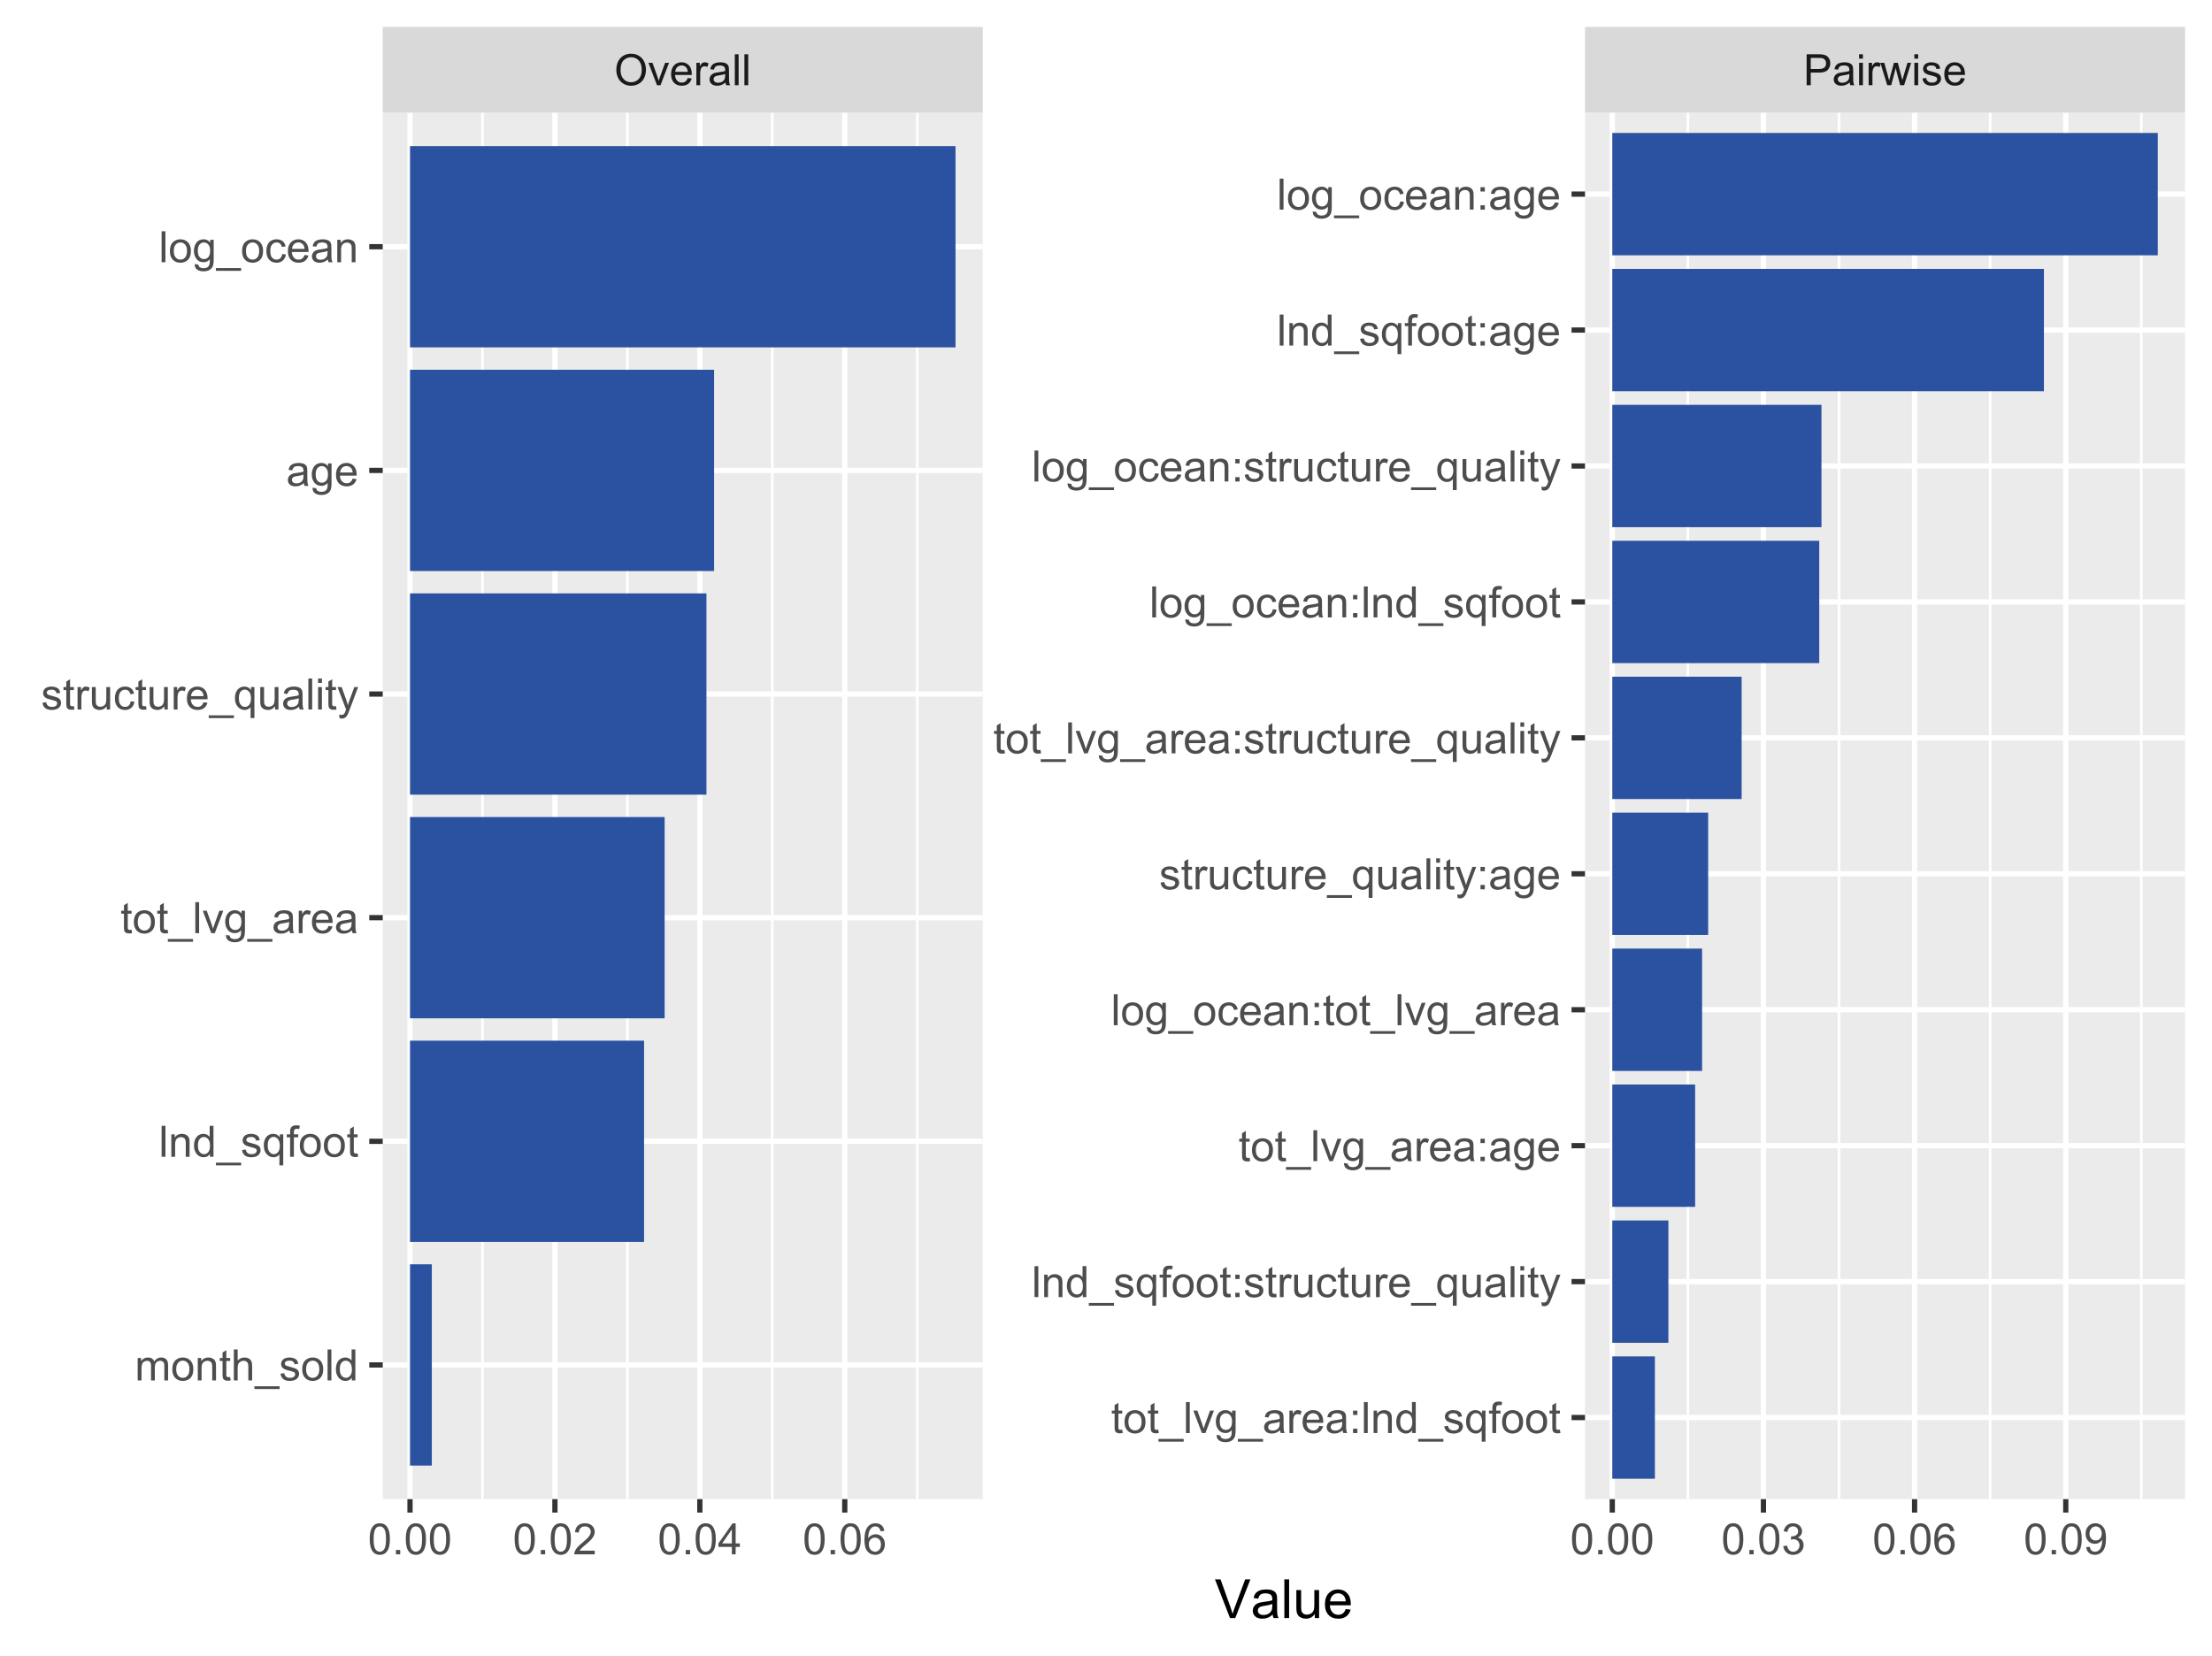 <?xml version="1.0" encoding="UTF-8"?>
<svg xmlns="http://www.w3.org/2000/svg" xmlns:xlink="http://www.w3.org/1999/xlink" width="450pt" height="337pt" viewBox="0 0 450 337" version="1.1">
<defs>
<g>
<symbol overflow="visible" id="glyph0-0">
<path style="stroke:none;" d="M 1.102 0 L 1.102 -5.5 L 5.5 -5.5 L 5.5 0 Z M 1.238 -0.137 L 5.363 -0.137 L 5.363 -5.363 L 1.238 -5.363 Z M 1.238 -0.137 "/>
</symbol>
<symbol overflow="visible" id="glyph0-1">
<path style="stroke:none;" d="M 0.426 -3.066 C 0.422 -4.109 0.703 -4.93 1.266 -5.523 C 1.828 -6.113 2.551 -6.41 3.441 -6.41 C 4.02 -6.41 4.543 -6.27 5.012 -5.992 C 5.477 -5.715 5.836 -5.328 6.082 -4.832 C 6.324 -4.332 6.445 -3.77 6.449 -3.141 C 6.445 -2.5 6.316 -1.926 6.062 -1.426 C 5.801 -0.918 5.434 -0.539 4.965 -0.281 C 4.488 -0.023 3.98 0.105 3.438 0.109 C 2.84 0.105 2.309 -0.035 1.848 -0.32 C 1.379 -0.605 1.027 -0.996 0.785 -1.496 C 0.543 -1.988 0.422 -2.512 0.426 -3.066 Z M 1.285 -3.055 C 1.281 -2.293 1.484 -1.695 1.895 -1.262 C 2.301 -0.82 2.816 -0.602 3.434 -0.605 C 4.059 -0.602 4.574 -0.824 4.98 -1.266 C 5.387 -1.707 5.59 -2.332 5.59 -3.145 C 5.59 -3.656 5.5 -4.105 5.328 -4.488 C 5.152 -4.871 4.902 -5.168 4.57 -5.379 C 4.234 -5.59 3.859 -5.695 3.445 -5.695 C 2.855 -5.695 2.348 -5.492 1.922 -5.086 C 1.496 -4.68 1.281 -4 1.285 -3.055 Z M 1.285 -3.055 "/>
</symbol>
<symbol overflow="visible" id="glyph0-2">
<path style="stroke:none;" d="M 1.848 0 L 0.113 -4.562 L 0.93 -4.562 L 1.906 -1.832 C 2.008 -1.531 2.105 -1.223 2.199 -0.91 C 2.266 -1.148 2.363 -1.438 2.488 -1.777 L 3.504 -4.562 L 4.297 -4.562 L 2.57 0 Z M 1.848 0 "/>
</symbol>
<symbol overflow="visible" id="glyph0-3">
<path style="stroke:none;" d="M 3.703 -1.469 L 4.504 -1.371 C 4.375 -0.902 4.141 -0.539 3.801 -0.285 C 3.461 -0.027 3.027 0.098 2.496 0.102 C 1.828 0.098 1.297 -0.102 0.906 -0.512 C 0.512 -0.918 0.316 -1.496 0.32 -2.242 C 0.316 -3.008 0.516 -3.605 0.914 -4.031 C 1.309 -4.453 1.82 -4.664 2.453 -4.668 C 3.059 -4.664 3.555 -4.457 3.945 -4.043 C 4.328 -3.629 4.523 -3.043 4.527 -2.289 C 4.523 -2.242 4.523 -2.176 4.523 -2.086 L 1.121 -2.086 C 1.145 -1.582 1.289 -1.195 1.547 -0.93 C 1.801 -0.66 2.117 -0.527 2.5 -0.531 C 2.781 -0.527 3.023 -0.602 3.227 -0.754 C 3.426 -0.902 3.586 -1.141 3.703 -1.469 Z M 1.164 -2.719 L 3.711 -2.719 C 3.672 -3.102 3.578 -3.387 3.422 -3.582 C 3.172 -3.879 2.852 -4.031 2.461 -4.031 C 2.105 -4.031 1.805 -3.91 1.566 -3.672 C 1.32 -3.434 1.188 -3.117 1.164 -2.719 Z M 1.164 -2.719 "/>
</symbol>
<symbol overflow="visible" id="glyph0-4">
<path style="stroke:none;" d="M 0.57 0 L 0.57 -4.562 L 1.266 -4.562 L 1.266 -3.871 C 1.445 -4.191 1.609 -4.406 1.758 -4.512 C 1.906 -4.613 2.07 -4.664 2.258 -4.668 C 2.516 -4.664 2.781 -4.582 3.051 -4.418 L 2.785 -3.699 C 2.59 -3.809 2.402 -3.867 2.219 -3.867 C 2.047 -3.867 1.895 -3.816 1.762 -3.715 C 1.625 -3.613 1.527 -3.473 1.473 -3.293 C 1.383 -3.016 1.34 -2.715 1.344 -2.391 L 1.344 0 Z M 0.57 0 "/>
</symbol>
<symbol overflow="visible" id="glyph0-5">
<path style="stroke:none;" d="M 3.559 -0.562 C 3.27 -0.32 2.996 -0.148 2.73 -0.047 C 2.465 0.051 2.18 0.098 1.879 0.102 C 1.375 0.098 0.988 -0.02 0.719 -0.266 C 0.449 -0.508 0.316 -0.82 0.316 -1.203 C 0.316 -1.422 0.367 -1.629 0.469 -1.816 C 0.57 -2 0.703 -2.148 0.871 -2.262 C 1.031 -2.371 1.215 -2.453 1.426 -2.516 C 1.574 -2.551 1.805 -2.59 2.113 -2.629 C 2.734 -2.703 3.195 -2.793 3.492 -2.895 C 3.492 -3 3.492 -3.066 3.496 -3.098 C 3.492 -3.41 3.418 -3.633 3.277 -3.766 C 3.074 -3.938 2.781 -4.023 2.398 -4.027 C 2.031 -4.023 1.762 -3.961 1.59 -3.836 C 1.414 -3.707 1.289 -3.48 1.207 -3.16 L 0.453 -3.262 C 0.516 -3.582 0.629 -3.844 0.789 -4.043 C 0.945 -4.242 1.172 -4.395 1.473 -4.504 C 1.77 -4.609 2.117 -4.664 2.508 -4.668 C 2.898 -4.664 3.215 -4.617 3.457 -4.527 C 3.699 -4.434 3.879 -4.32 3.996 -4.184 C 4.109 -4.043 4.188 -3.867 4.238 -3.656 C 4.258 -3.523 4.27 -3.285 4.273 -2.945 L 4.273 -1.914 C 4.27 -1.191 4.289 -0.734 4.324 -0.547 C 4.355 -0.352 4.418 -0.172 4.52 0 L 3.711 0 C 3.629 -0.16 3.578 -0.348 3.559 -0.562 Z M 3.492 -2.289 C 3.211 -2.172 2.789 -2.074 2.23 -2 C 1.91 -1.949 1.684 -1.898 1.555 -1.844 C 1.422 -1.785 1.32 -1.699 1.25 -1.59 C 1.176 -1.477 1.141 -1.355 1.145 -1.227 C 1.141 -1.016 1.219 -0.844 1.379 -0.707 C 1.531 -0.57 1.762 -0.504 2.062 -0.504 C 2.359 -0.504 2.621 -0.566 2.855 -0.699 C 3.086 -0.824 3.258 -1.004 3.367 -1.234 C 3.449 -1.406 3.492 -1.664 3.492 -2.008 Z M 3.492 -2.289 "/>
</symbol>
<symbol overflow="visible" id="glyph0-6">
<path style="stroke:none;" d="M 0.562 0 L 0.562 -6.301 L 1.336 -6.301 L 1.336 0 Z M 0.562 0 "/>
</symbol>
<symbol overflow="visible" id="glyph0-7">
<path style="stroke:none;" d="M 0.68 0 L 0.68 -6.301 L 3.055 -6.301 C 3.469 -6.297 3.789 -6.277 4.012 -6.238 C 4.32 -6.184 4.578 -6.086 4.789 -5.941 C 4.996 -5.797 5.168 -5.594 5.297 -5.336 C 5.422 -5.074 5.484 -4.789 5.488 -4.477 C 5.484 -3.941 5.312 -3.488 4.977 -3.117 C 4.633 -2.746 4.02 -2.559 3.129 -2.562 L 1.512 -2.562 L 1.512 0 Z M 1.512 -3.305 L 3.141 -3.305 C 3.68 -3.305 4.062 -3.402 4.289 -3.605 C 4.516 -3.801 4.629 -4.086 4.629 -4.453 C 4.629 -4.715 4.559 -4.938 4.426 -5.129 C 4.289 -5.312 4.117 -5.438 3.902 -5.5 C 3.762 -5.535 3.5 -5.555 3.125 -5.555 L 1.512 -5.555 Z M 1.512 -3.305 "/>
</symbol>
<symbol overflow="visible" id="glyph0-8">
<path style="stroke:none;" d="M 0.586 -5.41 L 0.586 -6.301 L 1.359 -6.301 L 1.359 -5.41 Z M 0.586 0 L 0.586 -4.562 L 1.359 -4.562 L 1.359 0 Z M 0.586 0 "/>
</symbol>
<symbol overflow="visible" id="glyph0-9">
<path style="stroke:none;" d="M 1.422 0 L 0.027 -4.562 L 0.824 -4.562 L 1.551 -1.93 L 1.82 -0.949 C 1.832 -0.996 1.91 -1.309 2.059 -1.891 L 2.785 -4.562 L 3.578 -4.562 L 4.262 -1.918 L 4.492 -1.043 L 4.754 -1.926 L 5.535 -4.562 L 6.285 -4.562 L 4.859 0 L 4.055 0 L 3.332 -2.734 L 3.152 -3.512 L 2.23 0 Z M 1.422 0 "/>
</symbol>
<symbol overflow="visible" id="glyph0-10">
<path style="stroke:none;" d="M 0.27 -1.363 L 1.035 -1.484 C 1.078 -1.172 1.199 -0.938 1.395 -0.777 C 1.59 -0.609 1.863 -0.527 2.219 -0.531 C 2.57 -0.527 2.832 -0.602 3.008 -0.75 C 3.176 -0.895 3.262 -1.062 3.266 -1.258 C 3.262 -1.43 3.188 -1.566 3.039 -1.672 C 2.93 -1.734 2.664 -1.824 2.246 -1.934 C 1.676 -2.074 1.285 -2.195 1.066 -2.305 C 0.848 -2.406 0.68 -2.551 0.566 -2.738 C 0.453 -2.918 0.398 -3.125 0.398 -3.352 C 0.398 -3.555 0.445 -3.742 0.539 -3.914 C 0.633 -4.086 0.758 -4.23 0.918 -4.348 C 1.039 -4.434 1.203 -4.508 1.41 -4.574 C 1.617 -4.633 1.84 -4.664 2.078 -4.668 C 2.434 -4.664 2.75 -4.613 3.023 -4.512 C 3.293 -4.406 3.492 -4.266 3.621 -4.09 C 3.75 -3.914 3.84 -3.68 3.891 -3.387 L 3.133 -3.281 C 3.098 -3.516 2.996 -3.699 2.832 -3.832 C 2.664 -3.965 2.434 -4.031 2.137 -4.031 C 1.777 -4.031 1.523 -3.973 1.375 -3.855 C 1.223 -3.738 1.148 -3.598 1.148 -3.441 C 1.148 -3.34 1.18 -3.25 1.242 -3.172 C 1.305 -3.086 1.402 -3.02 1.539 -2.965 C 1.613 -2.934 1.84 -2.867 2.223 -2.766 C 2.766 -2.617 3.148 -2.496 3.367 -2.406 C 3.582 -2.312 3.75 -2.176 3.875 -2 C 3.996 -1.82 4.059 -1.602 4.062 -1.34 C 4.059 -1.078 3.984 -0.836 3.836 -0.609 C 3.684 -0.383 3.465 -0.207 3.184 -0.082 C 2.895 0.039 2.574 0.098 2.223 0.102 C 1.625 0.098 1.172 -0.02 0.863 -0.266 C 0.551 -0.508 0.355 -0.875 0.27 -1.363 Z M 0.27 -1.363 "/>
</symbol>
<symbol overflow="visible" id="glyph0-11">
<path style="stroke:none;" d="M 0.367 -3.105 C 0.363 -3.848 0.438 -4.445 0.594 -4.902 C 0.742 -5.355 0.973 -5.707 1.277 -5.953 C 1.578 -6.199 1.957 -6.32 2.418 -6.324 C 2.754 -6.32 3.051 -6.254 3.309 -6.121 C 3.562 -5.984 3.773 -5.789 3.938 -5.531 C 4.102 -5.273 4.23 -4.961 4.328 -4.594 C 4.422 -4.227 4.469 -3.73 4.473 -3.105 C 4.469 -2.367 4.395 -1.77 4.242 -1.316 C 4.09 -0.859 3.863 -0.508 3.562 -0.262 C 3.258 -0.016 2.875 0.105 2.418 0.109 C 1.809 0.105 1.332 -0.109 0.988 -0.547 C 0.57 -1.066 0.363 -1.922 0.367 -3.105 Z M 1.16 -3.105 C 1.16 -2.07 1.281 -1.379 1.523 -1.039 C 1.766 -0.695 2.062 -0.527 2.418 -0.527 C 2.773 -0.527 3.074 -0.699 3.316 -1.043 C 3.559 -1.387 3.68 -2.074 3.68 -3.105 C 3.68 -4.145 3.559 -4.832 3.316 -5.172 C 3.074 -5.512 2.77 -5.684 2.41 -5.684 C 2.051 -5.684 1.77 -5.531 1.559 -5.234 C 1.293 -4.844 1.16 -4.137 1.16 -3.105 Z M 1.16 -3.105 "/>
</symbol>
<symbol overflow="visible" id="glyph0-12">
<path style="stroke:none;" d="M 0.801 0 L 0.801 -0.883 L 1.68 -0.883 L 1.68 0 Z M 0.801 0 "/>
</symbol>
<symbol overflow="visible" id="glyph0-13">
<path style="stroke:none;" d="M 4.43 -0.742 L 4.43 0 L 0.266 0 C 0.258 -0.188 0.289 -0.367 0.355 -0.539 C 0.461 -0.82 0.629 -1.098 0.863 -1.375 C 1.094 -1.648 1.434 -1.965 1.879 -2.328 C 2.562 -2.887 3.023 -3.332 3.266 -3.664 C 3.5 -3.988 3.621 -4.301 3.625 -4.594 C 3.621 -4.898 3.512 -5.156 3.297 -5.367 C 3.074 -5.578 2.789 -5.684 2.441 -5.684 C 2.066 -5.684 1.77 -5.57 1.547 -5.348 C 1.32 -5.125 1.207 -4.816 1.207 -4.422 L 0.414 -4.504 C 0.465 -5.094 0.668 -5.543 1.027 -5.855 C 1.379 -6.164 1.855 -6.32 2.457 -6.324 C 3.059 -6.32 3.539 -6.152 3.891 -5.82 C 4.242 -5.484 4.418 -5.07 4.422 -4.578 C 4.418 -4.32 4.367 -4.074 4.266 -3.832 C 4.164 -3.59 3.992 -3.332 3.754 -3.062 C 3.512 -2.793 3.113 -2.426 2.562 -1.957 C 2.094 -1.566 1.797 -1.301 1.664 -1.16 C 1.531 -1.02 1.422 -0.879 1.34 -0.742 Z M 4.43 -0.742 "/>
</symbol>
<symbol overflow="visible" id="glyph0-14">
<path style="stroke:none;" d="M 2.844 0 L 2.844 -1.508 L 0.113 -1.508 L 0.113 -2.219 L 2.988 -6.301 L 3.617 -6.301 L 3.617 -2.219 L 4.469 -2.219 L 4.469 -1.508 L 3.617 -1.508 L 3.617 0 Z M 2.844 -2.219 L 2.844 -5.059 L 0.871 -2.219 Z M 2.844 -2.219 "/>
</symbol>
<symbol overflow="visible" id="glyph0-15">
<path style="stroke:none;" d="M 4.379 -4.758 L 3.609 -4.695 C 3.539 -4.996 3.441 -5.219 3.316 -5.359 C 3.105 -5.574 2.848 -5.684 2.543 -5.688 C 2.297 -5.684 2.078 -5.617 1.895 -5.484 C 1.648 -5.305 1.457 -5.043 1.32 -4.703 C 1.176 -4.363 1.105 -3.879 1.102 -3.25 C 1.285 -3.531 1.512 -3.742 1.781 -3.879 C 2.051 -4.016 2.332 -4.082 2.629 -4.086 C 3.141 -4.082 3.578 -3.895 3.945 -3.516 C 4.305 -3.137 4.488 -2.645 4.492 -2.047 C 4.488 -1.648 4.402 -1.281 4.234 -0.941 C 4.062 -0.602 3.828 -0.34 3.531 -0.16 C 3.23 0.02 2.895 0.105 2.52 0.109 C 1.871 0.105 1.344 -0.129 0.941 -0.602 C 0.531 -1.074 0.328 -1.855 0.332 -2.949 C 0.328 -4.16 0.551 -5.047 1.004 -5.602 C 1.395 -6.082 1.926 -6.32 2.59 -6.324 C 3.086 -6.32 3.492 -6.184 3.809 -5.906 C 4.125 -5.629 4.312 -5.246 4.379 -4.758 Z M 1.219 -2.039 C 1.219 -1.773 1.273 -1.516 1.387 -1.273 C 1.5 -1.027 1.66 -0.844 1.863 -0.719 C 2.066 -0.59 2.277 -0.527 2.504 -0.527 C 2.828 -0.527 3.109 -0.656 3.348 -0.922 C 3.578 -1.184 3.695 -1.543 3.699 -2 C 3.695 -2.43 3.582 -2.773 3.352 -3.027 C 3.117 -3.273 2.824 -3.398 2.477 -3.402 C 2.121 -3.398 1.824 -3.273 1.582 -3.027 C 1.34 -2.773 1.219 -2.445 1.219 -2.039 Z M 1.219 -2.039 "/>
</symbol>
<symbol overflow="visible" id="glyph0-16">
<path style="stroke:none;" d="M 0.371 -1.664 L 1.145 -1.766 C 1.23 -1.324 1.383 -1.008 1.598 -0.816 C 1.809 -0.621 2.066 -0.527 2.375 -0.527 C 2.734 -0.527 3.043 -0.652 3.297 -0.906 C 3.547 -1.156 3.672 -1.469 3.676 -1.844 C 3.672 -2.195 3.555 -2.488 3.324 -2.719 C 3.09 -2.949 2.797 -3.062 2.441 -3.066 C 2.293 -3.062 2.109 -3.035 1.895 -2.98 L 1.98 -3.66 C 2.031 -3.652 2.07 -3.648 2.105 -3.652 C 2.434 -3.648 2.73 -3.734 2.996 -3.91 C 3.254 -4.078 3.387 -4.344 3.391 -4.703 C 3.387 -4.984 3.289 -5.219 3.102 -5.406 C 2.906 -5.59 2.66 -5.684 2.359 -5.688 C 2.055 -5.684 1.805 -5.59 1.605 -5.402 C 1.402 -5.215 1.273 -4.93 1.219 -4.555 L 0.445 -4.691 C 0.539 -5.207 0.754 -5.609 1.09 -5.895 C 1.426 -6.18 1.844 -6.32 2.344 -6.324 C 2.688 -6.32 3.004 -6.246 3.293 -6.102 C 3.582 -5.953 3.801 -5.754 3.953 -5.5 C 4.105 -5.242 4.184 -4.973 4.184 -4.688 C 4.184 -4.414 4.109 -4.164 3.965 -3.945 C 3.816 -3.719 3.602 -3.543 3.316 -3.41 C 3.688 -3.324 3.977 -3.145 4.184 -2.875 C 4.391 -2.602 4.492 -2.262 4.496 -1.859 C 4.492 -1.305 4.293 -0.84 3.895 -0.461 C 3.492 -0.078 2.984 0.109 2.371 0.113 C 1.816 0.109 1.355 -0.051 0.992 -0.379 C 0.625 -0.707 0.418 -1.137 0.371 -1.664 Z M 0.371 -1.664 "/>
</symbol>
<symbol overflow="visible" id="glyph0-17">
<path style="stroke:none;" d="M 0.48 -1.457 L 1.227 -1.527 C 1.285 -1.172 1.406 -0.918 1.586 -0.762 C 1.762 -0.605 1.988 -0.527 2.27 -0.527 C 2.504 -0.527 2.715 -0.582 2.895 -0.691 C 3.074 -0.801 3.219 -0.945 3.336 -1.129 C 3.445 -1.309 3.543 -1.555 3.621 -1.863 C 3.699 -2.172 3.738 -2.484 3.738 -2.809 C 3.738 -2.84 3.734 -2.895 3.734 -2.965 C 3.578 -2.715 3.367 -2.512 3.102 -2.363 C 2.828 -2.207 2.539 -2.133 2.23 -2.137 C 1.707 -2.133 1.266 -2.32 0.906 -2.703 C 0.543 -3.078 0.363 -3.578 0.367 -4.199 C 0.363 -4.836 0.551 -5.348 0.93 -5.738 C 1.305 -6.125 1.777 -6.32 2.348 -6.324 C 2.754 -6.32 3.129 -6.211 3.469 -5.992 C 3.809 -5.77 4.066 -5.457 4.242 -5.051 C 4.418 -4.641 4.504 -4.047 4.508 -3.277 C 4.504 -2.469 4.418 -1.828 4.246 -1.355 C 4.07 -0.875 3.809 -0.512 3.465 -0.266 C 3.117 -0.016 2.715 0.105 2.25 0.109 C 1.758 0.105 1.355 -0.027 1.043 -0.301 C 0.73 -0.574 0.543 -0.961 0.48 -1.457 Z M 3.648 -4.238 C 3.645 -4.676 3.527 -5.027 3.293 -5.293 C 3.055 -5.551 2.77 -5.684 2.441 -5.684 C 2.094 -5.684 1.793 -5.543 1.543 -5.262 C 1.285 -4.98 1.16 -4.617 1.16 -4.172 C 1.16 -3.77 1.281 -3.441 1.523 -3.195 C 1.766 -2.941 2.062 -2.816 2.418 -2.82 C 2.773 -2.816 3.066 -2.941 3.301 -3.195 C 3.527 -3.441 3.645 -3.789 3.648 -4.238 Z M 3.648 -4.238 "/>
</symbol>
<symbol overflow="visible" id="glyph0-18">
<path style="stroke:none;" d="M 2.27 -0.691 L 2.379 -0.008 C 2.16 0.039 1.965 0.059 1.797 0.059 C 1.512 0.059 1.293 0.016 1.141 -0.074 C 0.984 -0.16 0.875 -0.277 0.816 -0.422 C 0.75 -0.566 0.719 -0.871 0.723 -1.336 L 0.723 -3.961 L 0.156 -3.961 L 0.156 -4.562 L 0.723 -4.562 L 0.723 -5.695 L 1.492 -6.156 L 1.492 -4.562 L 2.27 -4.562 L 2.27 -3.961 L 1.492 -3.961 L 1.492 -1.293 C 1.488 -1.07 1.5 -0.93 1.531 -0.867 C 1.555 -0.805 1.602 -0.754 1.664 -0.715 C 1.727 -0.676 1.812 -0.656 1.93 -0.66 C 2.012 -0.656 2.125 -0.668 2.27 -0.691 Z M 2.27 -0.691 "/>
</symbol>
<symbol overflow="visible" id="glyph0-19">
<path style="stroke:none;" d="M 0.293 -2.281 C 0.293 -3.125 0.527 -3.754 0.996 -4.16 C 1.387 -4.496 1.863 -4.664 2.434 -4.668 C 3.059 -4.664 3.57 -4.457 3.969 -4.051 C 4.363 -3.637 4.562 -3.07 4.566 -2.348 C 4.562 -1.758 4.477 -1.297 4.301 -0.961 C 4.125 -0.625 3.867 -0.363 3.535 -0.176 C 3.195 0.008 2.828 0.098 2.434 0.102 C 1.789 0.098 1.273 -0.102 0.883 -0.512 C 0.488 -0.918 0.293 -1.508 0.293 -2.281 Z M 1.086 -2.281 C 1.082 -1.695 1.211 -1.258 1.469 -0.969 C 1.723 -0.672 2.043 -0.527 2.434 -0.531 C 2.812 -0.527 3.133 -0.672 3.391 -0.969 C 3.645 -1.258 3.773 -1.707 3.773 -2.309 C 3.773 -2.871 3.645 -3.297 3.387 -3.59 C 3.129 -3.879 2.809 -4.023 2.434 -4.027 C 2.043 -4.023 1.723 -3.879 1.469 -3.594 C 1.211 -3.301 1.082 -2.863 1.086 -2.281 Z M 1.086 -2.281 "/>
</symbol>
<symbol overflow="visible" id="glyph0-20">
<path style="stroke:none;" d="M -0.133 1.75 L -0.133 1.191 L 4.992 1.191 L 4.992 1.75 Z M -0.133 1.75 "/>
</symbol>
<symbol overflow="visible" id="glyph0-21">
<path style="stroke:none;" d="M 0.438 0.379 L 1.191 0.488 C 1.219 0.719 1.309 0.891 1.453 0.996 C 1.645 1.137 1.906 1.207 2.238 1.211 C 2.598 1.207 2.871 1.137 3.066 0.996 C 3.258 0.852 3.391 0.648 3.465 0.395 C 3.5 0.234 3.52 -0.094 3.52 -0.598 C 3.18 -0.199 2.758 0 2.258 0 C 1.625 0 1.141 -0.227 0.801 -0.68 C 0.453 -1.133 0.281 -1.676 0.285 -2.309 C 0.281 -2.742 0.359 -3.141 0.52 -3.512 C 0.676 -3.879 0.906 -4.164 1.207 -4.367 C 1.504 -4.562 1.855 -4.664 2.262 -4.668 C 2.797 -4.664 3.238 -4.445 3.594 -4.012 L 3.594 -4.562 L 4.305 -4.562 L 4.305 -0.617 C 4.301 0.094 4.227 0.594 4.086 0.891 C 3.938 1.188 3.711 1.422 3.398 1.594 C 3.086 1.766 2.699 1.852 2.242 1.852 C 1.695 1.852 1.254 1.727 0.922 1.484 C 0.586 1.234 0.426 0.867 0.438 0.379 Z M 1.078 -2.363 C 1.078 -1.762 1.195 -1.324 1.434 -1.051 C 1.672 -0.773 1.969 -0.637 2.328 -0.641 C 2.68 -0.637 2.98 -0.773 3.223 -1.051 C 3.461 -1.32 3.578 -1.75 3.582 -2.336 C 3.578 -2.895 3.457 -3.316 3.211 -3.602 C 2.961 -3.883 2.66 -4.023 2.316 -4.027 C 1.969 -4.023 1.676 -3.883 1.438 -3.605 C 1.195 -3.324 1.078 -2.91 1.078 -2.363 Z M 1.078 -2.363 "/>
</symbol>
<symbol overflow="visible" id="glyph0-22">
<path style="stroke:none;" d="M 0.797 -3.684 L 0.797 -4.562 L 1.676 -4.562 L 1.676 -3.684 Z M 0.797 0 L 0.797 -0.883 L 1.676 -0.883 L 1.676 0 Z M 0.797 0 "/>
</symbol>
<symbol overflow="visible" id="glyph0-23">
<path style="stroke:none;" d="M 0.578 0 L 0.578 -4.562 L 1.277 -4.562 L 1.277 -3.914 C 1.609 -4.414 2.09 -4.664 2.727 -4.668 C 3 -4.664 3.254 -4.613 3.484 -4.52 C 3.715 -4.418 3.887 -4.289 4.004 -4.129 C 4.113 -3.969 4.195 -3.777 4.246 -3.559 C 4.273 -3.41 4.289 -3.16 4.289 -2.805 L 4.289 0 L 3.516 0 L 3.516 -2.777 C 3.516 -3.09 3.484 -3.324 3.426 -3.484 C 3.363 -3.637 3.258 -3.762 3.105 -3.855 C 2.949 -3.949 2.77 -3.996 2.566 -3.996 C 2.234 -3.996 1.949 -3.891 1.711 -3.68 C 1.469 -3.469 1.348 -3.07 1.352 -2.492 L 1.352 0 Z M 0.578 0 "/>
</symbol>
<symbol overflow="visible" id="glyph0-24">
<path style="stroke:none;" d="M 3.539 0 L 3.539 -0.574 C 3.25 -0.125 2.824 0.098 2.266 0.102 C 1.898 0.098 1.562 0 1.262 -0.199 C 0.953 -0.398 0.719 -0.676 0.551 -1.039 C 0.383 -1.395 0.297 -1.809 0.301 -2.277 C 0.297 -2.73 0.375 -3.145 0.527 -3.516 C 0.68 -3.887 0.906 -4.172 1.211 -4.371 C 1.512 -4.566 1.852 -4.664 2.23 -4.668 C 2.5 -4.664 2.746 -4.605 2.965 -4.492 C 3.18 -4.375 3.352 -4.223 3.488 -4.039 L 3.488 -6.301 L 4.258 -6.301 L 4.258 0 Z M 1.094 -2.277 C 1.09 -1.691 1.215 -1.254 1.465 -0.965 C 1.711 -0.672 2 -0.527 2.336 -0.531 C 2.672 -0.527 2.961 -0.664 3.199 -0.945 C 3.434 -1.219 3.551 -1.641 3.555 -2.211 C 3.551 -2.832 3.43 -3.293 3.191 -3.586 C 2.949 -3.879 2.652 -4.023 2.305 -4.027 C 1.957 -4.023 1.672 -3.883 1.441 -3.605 C 1.207 -3.32 1.09 -2.879 1.094 -2.277 Z M 1.094 -2.277 "/>
</symbol>
<symbol overflow="visible" id="glyph0-25">
<path style="stroke:none;" d="M 3.488 1.75 L 3.488 -0.484 C 3.363 -0.312 3.195 -0.172 2.984 -0.062 C 2.766 0.047 2.535 0.098 2.293 0.102 C 1.75 0.098 1.285 -0.113 0.895 -0.547 C 0.5 -0.977 0.305 -1.57 0.309 -2.324 C 0.305 -2.781 0.383 -3.191 0.547 -3.555 C 0.703 -3.918 0.934 -4.195 1.238 -4.383 C 1.535 -4.57 1.867 -4.664 2.234 -4.668 C 2.797 -4.664 3.242 -4.426 3.566 -3.953 L 3.566 -4.562 L 4.262 -4.562 L 4.262 1.75 Z M 1.105 -2.293 C 1.102 -1.703 1.223 -1.266 1.473 -0.973 C 1.715 -0.676 2.012 -0.527 2.359 -0.531 C 2.684 -0.527 2.965 -0.668 3.207 -0.949 C 3.441 -1.23 3.562 -1.656 3.566 -2.227 C 3.562 -2.832 3.438 -3.285 3.191 -3.594 C 2.938 -3.898 2.645 -4.055 2.309 -4.055 C 1.973 -4.055 1.688 -3.91 1.453 -3.629 C 1.219 -3.34 1.102 -2.895 1.105 -2.293 Z M 1.105 -2.293 "/>
</symbol>
<symbol overflow="visible" id="glyph0-26">
<path style="stroke:none;" d="M 0.766 0 L 0.766 -3.961 L 0.082 -3.961 L 0.082 -4.562 L 0.766 -4.562 L 0.766 -5.047 C 0.762 -5.352 0.789 -5.582 0.848 -5.73 C 0.918 -5.93 1.047 -6.09 1.238 -6.219 C 1.422 -6.34 1.688 -6.402 2.027 -6.406 C 2.246 -6.402 2.484 -6.379 2.75 -6.328 L 2.633 -5.656 C 2.469 -5.68 2.32 -5.695 2.18 -5.699 C 1.945 -5.695 1.777 -5.645 1.68 -5.547 C 1.582 -5.445 1.535 -5.258 1.535 -4.984 L 1.535 -4.562 L 2.422 -4.562 L 2.422 -3.961 L 1.535 -3.961 L 1.535 0 Z M 0.766 0 "/>
</symbol>
<symbol overflow="visible" id="glyph0-27">
<path style="stroke:none;" d="M 3.57 0 L 3.57 -0.672 C 3.211 -0.156 2.73 0.098 2.121 0.102 C 1.852 0.098 1.598 0.051 1.367 -0.051 C 1.133 -0.152 0.961 -0.281 0.848 -0.441 C 0.734 -0.594 0.656 -0.785 0.609 -1.016 C 0.578 -1.164 0.562 -1.406 0.562 -1.734 L 0.562 -4.562 L 1.336 -4.562 L 1.336 -2.031 C 1.336 -1.625 1.352 -1.352 1.383 -1.215 C 1.43 -1.008 1.531 -0.848 1.691 -0.734 C 1.848 -0.617 2.043 -0.562 2.277 -0.562 C 2.508 -0.562 2.727 -0.621 2.93 -0.738 C 3.133 -0.855 3.273 -1.016 3.359 -1.227 C 3.441 -1.43 3.484 -1.727 3.488 -2.117 L 3.488 -4.562 L 4.262 -4.562 L 4.262 0 Z M 3.57 0 "/>
</symbol>
<symbol overflow="visible" id="glyph0-28">
<path style="stroke:none;" d="M 3.559 -1.672 L 4.32 -1.574 C 4.234 -1.047 4.023 -0.637 3.68 -0.34 C 3.336 -0.047 2.914 0.098 2.418 0.102 C 1.793 0.098 1.293 -0.102 0.914 -0.508 C 0.531 -0.914 0.34 -1.5 0.344 -2.266 C 0.34 -2.754 0.422 -3.184 0.586 -3.559 C 0.75 -3.926 0.996 -4.203 1.332 -4.391 C 1.664 -4.57 2.027 -4.664 2.422 -4.668 C 2.914 -4.664 3.32 -4.539 3.641 -4.289 C 3.953 -4.039 4.156 -3.684 4.246 -3.223 L 3.492 -3.105 C 3.422 -3.41 3.293 -3.641 3.113 -3.797 C 2.926 -3.953 2.707 -4.031 2.453 -4.031 C 2.062 -4.031 1.746 -3.891 1.504 -3.609 C 1.258 -3.328 1.137 -2.887 1.141 -2.285 C 1.137 -1.672 1.254 -1.227 1.492 -0.949 C 1.723 -0.668 2.027 -0.527 2.41 -0.531 C 2.711 -0.527 2.965 -0.621 3.172 -0.809 C 3.371 -0.996 3.5 -1.281 3.559 -1.672 Z M 3.559 -1.672 "/>
</symbol>
<symbol overflow="visible" id="glyph0-29">
<path style="stroke:none;" d="M 0.547 1.758 L 0.461 1.031 C 0.629 1.078 0.777 1.102 0.902 1.102 C 1.074 1.102 1.211 1.07 1.312 1.016 C 1.414 0.953 1.5 0.875 1.57 0.773 C 1.617 0.695 1.695 0.504 1.805 0.199 C 1.82 0.152 1.844 0.086 1.875 0.008 L 0.141 -4.562 L 0.977 -4.562 L 1.926 -1.922 C 2.047 -1.586 2.156 -1.23 2.258 -0.863 C 2.344 -1.215 2.449 -1.562 2.574 -1.902 L 3.551 -4.562 L 4.324 -4.562 L 2.586 0.078 C 2.398 0.574 2.254 0.922 2.152 1.113 C 2.012 1.367 1.855 1.551 1.68 1.672 C 1.5 1.789 1.289 1.852 1.043 1.852 C 0.895 1.852 0.727 1.82 0.547 1.758 Z M 0.547 1.758 "/>
</symbol>
<symbol overflow="visible" id="glyph0-30">
<path style="stroke:none;" d="M 0.578 0 L 0.578 -4.562 L 1.273 -4.562 L 1.273 -3.922 C 1.414 -4.141 1.605 -4.32 1.844 -4.461 C 2.078 -4.594 2.348 -4.664 2.656 -4.668 C 2.992 -4.664 3.27 -4.594 3.488 -4.457 C 3.699 -4.312 3.852 -4.117 3.945 -3.867 C 4.301 -4.398 4.773 -4.664 5.355 -4.668 C 5.805 -4.664 6.148 -4.539 6.395 -4.289 C 6.637 -4.039 6.762 -3.652 6.762 -3.133 L 6.762 0 L 5.996 0 L 5.996 -2.875 C 5.992 -3.184 5.969 -3.406 5.918 -3.543 C 5.867 -3.676 5.773 -3.785 5.645 -3.871 C 5.512 -3.953 5.359 -3.996 5.184 -3.996 C 4.859 -3.996 4.594 -3.887 4.383 -3.676 C 4.172 -3.457 4.066 -3.117 4.066 -2.652 L 4.066 0 L 3.293 0 L 3.293 -2.965 C 3.293 -3.309 3.227 -3.566 3.102 -3.738 C 2.973 -3.91 2.77 -3.996 2.484 -3.996 C 2.266 -3.996 2.062 -3.938 1.879 -3.824 C 1.691 -3.707 1.559 -3.539 1.477 -3.32 C 1.391 -3.098 1.348 -2.781 1.352 -2.367 L 1.352 0 Z M 0.578 0 "/>
</symbol>
<symbol overflow="visible" id="glyph0-31">
<path style="stroke:none;" d="M 0.578 0 L 0.578 -6.301 L 1.352 -6.301 L 1.352 -4.039 C 1.711 -4.453 2.168 -4.664 2.719 -4.668 C 3.055 -4.664 3.348 -4.598 3.602 -4.465 C 3.848 -4.332 4.027 -4.148 4.137 -3.914 C 4.242 -3.68 4.293 -3.336 4.297 -2.891 L 4.297 0 L 3.523 0 L 3.523 -2.891 C 3.52 -3.273 3.438 -3.555 3.27 -3.734 C 3.102 -3.906 2.863 -3.996 2.562 -4 C 2.328 -3.996 2.113 -3.938 1.914 -3.82 C 1.711 -3.703 1.566 -3.543 1.48 -3.34 C 1.391 -3.137 1.348 -2.855 1.352 -2.496 L 1.352 0 Z M 0.578 0 "/>
</symbol>
<symbol overflow="visible" id="glyph1-0">
<path style="stroke:none;" d="M 1.375 0 L 1.375 -6.875 L 6.875 -6.875 L 6.875 0 Z M 1.547 -0.172 L 6.703 -0.172 L 6.703 -6.703 L 1.547 -6.703 Z M 1.547 -0.172 "/>
</symbol>
<symbol overflow="visible" id="glyph1-1">
<path style="stroke:none;" d="M 3.098 0 L 0.047 -7.875 L 1.176 -7.875 L 3.223 -2.152 C 3.387 -1.691 3.523 -1.262 3.637 -0.863 C 3.758 -1.289 3.898 -1.719 4.062 -2.152 L 6.188 -7.875 L 7.25 -7.875 L 4.168 0 Z M 3.098 0 "/>
</symbol>
<symbol overflow="visible" id="glyph1-2">
<path style="stroke:none;" d="M 4.445 -0.703 C 4.086 -0.398 3.742 -0.184 3.414 -0.059 C 3.082 0.066 2.727 0.129 2.348 0.129 C 1.719 0.129 1.238 -0.023 0.902 -0.328 C 0.566 -0.633 0.398 -1.023 0.398 -1.504 C 0.398 -1.781 0.461 -2.035 0.586 -2.27 C 0.711 -2.496 0.875 -2.684 1.086 -2.824 C 1.289 -2.965 1.523 -3.07 1.781 -3.141 C 1.969 -3.191 2.254 -3.238 2.641 -3.289 C 3.418 -3.375 3.992 -3.488 4.367 -3.621 C 4.367 -3.754 4.371 -3.836 4.371 -3.871 C 4.371 -4.266 4.277 -4.543 4.098 -4.703 C 3.848 -4.918 3.48 -5.027 2.996 -5.031 C 2.539 -5.027 2.203 -4.949 1.988 -4.793 C 1.77 -4.633 1.609 -4.352 1.508 -3.949 L 0.562 -4.078 C 0.648 -4.48 0.789 -4.805 0.988 -5.055 C 1.184 -5.301 1.469 -5.492 1.844 -5.629 C 2.215 -5.762 2.645 -5.828 3.137 -5.832 C 3.621 -5.828 4.02 -5.773 4.324 -5.66 C 4.629 -5.543 4.852 -5.398 4.996 -5.227 C 5.137 -5.055 5.238 -4.836 5.297 -4.57 C 5.328 -4.406 5.344 -4.109 5.344 -3.68 L 5.344 -2.391 C 5.344 -1.492 5.363 -0.922 5.406 -0.684 C 5.445 -0.445 5.527 -0.219 5.648 0 L 4.641 0 C 4.539 -0.199 4.473 -0.434 4.445 -0.703 Z M 4.367 -2.863 C 4.012 -2.719 3.488 -2.598 2.789 -2.496 C 2.391 -2.438 2.105 -2.371 1.941 -2.301 C 1.773 -2.227 1.648 -2.121 1.562 -1.988 C 1.473 -1.848 1.43 -1.695 1.43 -1.531 C 1.43 -1.27 1.527 -1.055 1.723 -0.887 C 1.918 -0.711 2.203 -0.625 2.578 -0.629 C 2.949 -0.625 3.277 -0.707 3.57 -0.871 C 3.859 -1.031 4.074 -1.254 4.211 -1.543 C 4.312 -1.754 4.363 -2.078 4.367 -2.508 Z M 4.367 -2.863 "/>
</symbol>
<symbol overflow="visible" id="glyph1-3">
<path style="stroke:none;" d="M 0.703 0 L 0.703 -7.875 L 1.672 -7.875 L 1.672 0 Z M 0.703 0 "/>
</symbol>
<symbol overflow="visible" id="glyph1-4">
<path style="stroke:none;" d="M 4.465 0 L 4.465 -0.836 C 4.02 -0.191 3.414 0.129 2.652 0.129 C 2.312 0.129 2 0.066 1.711 -0.062 C 1.418 -0.191 1.199 -0.355 1.059 -0.551 C 0.914 -0.746 0.816 -0.984 0.762 -1.266 C 0.723 -1.453 0.703 -1.754 0.703 -2.172 L 0.703 -5.703 L 1.672 -5.703 L 1.672 -2.539 C 1.668 -2.031 1.688 -1.691 1.73 -1.52 C 1.785 -1.262 1.914 -1.062 2.113 -0.922 C 2.309 -0.773 2.555 -0.703 2.848 -0.703 C 3.137 -0.703 3.406 -0.777 3.66 -0.926 C 3.914 -1.074 4.094 -1.273 4.199 -1.531 C 4.305 -1.785 4.359 -2.16 4.359 -2.648 L 4.359 -5.703 L 5.328 -5.703 L 5.328 0 Z M 4.465 0 "/>
</symbol>
<symbol overflow="visible" id="glyph1-5">
<path style="stroke:none;" d="M 4.629 -1.836 L 5.629 -1.715 C 5.469 -1.125 5.176 -0.672 4.75 -0.352 C 4.324 -0.031 3.781 0.129 3.121 0.129 C 2.281 0.129 1.617 -0.125 1.133 -0.641 C 0.641 -1.152 0.398 -1.875 0.402 -2.805 C 0.398 -3.762 0.645 -4.504 1.145 -5.035 C 1.637 -5.562 2.277 -5.828 3.066 -5.832 C 3.824 -5.828 4.449 -5.57 4.934 -5.051 C 5.418 -4.531 5.66 -3.801 5.66 -2.863 C 5.66 -2.805 5.656 -2.719 5.656 -2.605 L 1.402 -2.605 C 1.434 -1.977 1.613 -1.496 1.934 -1.164 C 2.25 -0.828 2.645 -0.66 3.125 -0.664 C 3.477 -0.66 3.781 -0.754 4.031 -0.945 C 4.281 -1.129 4.48 -1.426 4.629 -1.836 Z M 1.457 -3.398 L 4.641 -3.398 C 4.598 -3.879 4.473 -4.238 4.273 -4.48 C 3.961 -4.852 3.562 -5.039 3.078 -5.039 C 2.629 -5.039 2.258 -4.891 1.957 -4.594 C 1.652 -4.297 1.484 -3.898 1.457 -3.398 Z M 1.457 -3.398 "/>
</symbol>
</g>
<clipPath id="clip1">
  <path d="M 77.859 22.906 L 199.934 22.906 L 199.934 305.039 L 77.859 305.039 Z M 77.859 22.906 "/>
</clipPath>
<clipPath id="clip2">
  <path d="M 97 22.906 L 99 22.906 L 99 305.039 L 97 305.039 Z M 97 22.906 "/>
</clipPath>
<clipPath id="clip3">
  <path d="M 127 22.906 L 128 22.906 L 128 305.039 L 127 305.039 Z M 127 22.906 "/>
</clipPath>
<clipPath id="clip4">
  <path d="M 156 22.906 L 158 22.906 L 158 305.039 L 156 305.039 Z M 156 22.906 "/>
</clipPath>
<clipPath id="clip5">
  <path d="M 186 22.906 L 187 22.906 L 187 305.039 L 186 305.039 Z M 186 22.906 "/>
</clipPath>
<clipPath id="clip6">
  <path d="M 77.859 277 L 199.934 277 L 199.934 279 L 77.859 279 Z M 77.859 277 "/>
</clipPath>
<clipPath id="clip7">
  <path d="M 77.859 231 L 199.934 231 L 199.934 233 L 77.859 233 Z M 77.859 231 "/>
</clipPath>
<clipPath id="clip8">
  <path d="M 77.859 186 L 199.934 186 L 199.934 188 L 77.859 188 Z M 77.859 186 "/>
</clipPath>
<clipPath id="clip9">
  <path d="M 77.859 140 L 199.934 140 L 199.934 142 L 77.859 142 Z M 77.859 140 "/>
</clipPath>
<clipPath id="clip10">
  <path d="M 77.859 95 L 199.934 95 L 199.934 97 L 77.859 97 Z M 77.859 95 "/>
</clipPath>
<clipPath id="clip11">
  <path d="M 77.859 49 L 199.934 49 L 199.934 51 L 77.859 51 Z M 77.859 49 "/>
</clipPath>
<clipPath id="clip12">
  <path d="M 82 22.906 L 84 22.906 L 84 305.039 L 82 305.039 Z M 82 22.906 "/>
</clipPath>
<clipPath id="clip13">
  <path d="M 112 22.906 L 114 22.906 L 114 305.039 L 112 305.039 Z M 112 22.906 "/>
</clipPath>
<clipPath id="clip14">
  <path d="M 141 22.906 L 143 22.906 L 143 305.039 L 141 305.039 Z M 141 22.906 "/>
</clipPath>
<clipPath id="clip15">
  <path d="M 171 22.906 L 173 22.906 L 173 305.039 L 171 305.039 Z M 171 22.906 "/>
</clipPath>
<clipPath id="clip16">
  <path d="M 322.445 22.906 L 444.52 22.906 L 444.52 305.039 L 322.445 305.039 Z M 322.445 22.906 "/>
</clipPath>
<clipPath id="clip17">
  <path d="M 343 22.906 L 344 22.906 L 344 305.039 L 343 305.039 Z M 343 22.906 "/>
</clipPath>
<clipPath id="clip18">
  <path d="M 373 22.906 L 375 22.906 L 375 305.039 L 373 305.039 Z M 373 22.906 "/>
</clipPath>
<clipPath id="clip19">
  <path d="M 404 22.906 L 406 22.906 L 406 305.039 L 404 305.039 Z M 404 22.906 "/>
</clipPath>
<clipPath id="clip20">
  <path d="M 435 22.906 L 436 22.906 L 436 305.039 L 435 305.039 Z M 435 22.906 "/>
</clipPath>
<clipPath id="clip21">
  <path d="M 322.445 287 L 444.52 287 L 444.52 289 L 322.445 289 Z M 322.445 287 "/>
</clipPath>
<clipPath id="clip22">
  <path d="M 322.445 260 L 444.52 260 L 444.52 262 L 322.445 262 Z M 322.445 260 "/>
</clipPath>
<clipPath id="clip23">
  <path d="M 322.445 232 L 444.52 232 L 444.52 234 L 322.445 234 Z M 322.445 232 "/>
</clipPath>
<clipPath id="clip24">
  <path d="M 322.445 204 L 444.52 204 L 444.52 206 L 322.445 206 Z M 322.445 204 "/>
</clipPath>
<clipPath id="clip25">
  <path d="M 322.445 177 L 444.52 177 L 444.52 179 L 322.445 179 Z M 322.445 177 "/>
</clipPath>
<clipPath id="clip26">
  <path d="M 322.445 149 L 444.52 149 L 444.52 151 L 322.445 151 Z M 322.445 149 "/>
</clipPath>
<clipPath id="clip27">
  <path d="M 322.445 121 L 444.52 121 L 444.52 124 L 322.445 124 Z M 322.445 121 "/>
</clipPath>
<clipPath id="clip28">
  <path d="M 322.445 94 L 444.52 94 L 444.52 96 L 322.445 96 Z M 322.445 94 "/>
</clipPath>
<clipPath id="clip29">
  <path d="M 322.445 66 L 444.52 66 L 444.52 68 L 322.445 68 Z M 322.445 66 "/>
</clipPath>
<clipPath id="clip30">
  <path d="M 322.445 38 L 444.52 38 L 444.52 41 L 322.445 41 Z M 322.445 38 "/>
</clipPath>
<clipPath id="clip31">
  <path d="M 327 22.906 L 329 22.906 L 329 305.039 L 327 305.039 Z M 327 22.906 "/>
</clipPath>
<clipPath id="clip32">
  <path d="M 358 22.906 L 360 22.906 L 360 305.039 L 358 305.039 Z M 358 22.906 "/>
</clipPath>
<clipPath id="clip33">
  <path d="M 388 22.906 L 391 22.906 L 391 305.039 L 388 305.039 Z M 388 22.906 "/>
</clipPath>
<clipPath id="clip34">
  <path d="M 419 22.906 L 421 22.906 L 421 305.039 L 419 305.039 Z M 419 22.906 "/>
</clipPath>
<clipPath id="clip35">
  <path d="M 77.859 5.48 L 199.934 5.48 L 199.934 22.906 L 77.859 22.906 Z M 77.859 5.48 "/>
</clipPath>
<clipPath id="clip36">
  <path d="M 322.445 5.48 L 444.52 5.48 L 444.52 22.906 L 322.445 22.906 Z M 322.445 5.48 "/>
</clipPath>
</defs>
<g id="surface41">
<rect x="0" y="0" width="450" height="337" style="fill:rgb(100%,100%,100%);fill-opacity:1;stroke:none;"/>
<rect x="0" y="0" width="450" height="337" style="fill:rgb(100%,100%,100%);fill-opacity:1;stroke:none;"/>
<path style="fill:none;stroke-width:1.067;stroke-linecap:round;stroke-linejoin:round;stroke:rgb(100%,100%,100%);stroke-opacity:1;stroke-miterlimit:10;" d="M 0 337 L 450 337 L 450 0 L 0 0 Z M 0 337 "/>
<g clip-path="url(#clip1)" clip-rule="nonzero">
<path style=" stroke:none;fill-rule:nonzero;fill:rgb(92.157%,92.157%,92.157%);fill-opacity:1;" d="M 77.859 305.039 L 199.934 305.039 L 199.934 22.906 L 77.859 22.906 Z M 77.859 305.039 "/>
</g>
<g clip-path="url(#clip2)" clip-rule="nonzero">
<path style="fill:none;stroke-width:0.533;stroke-linecap:butt;stroke-linejoin:round;stroke:rgb(100%,100%,100%);stroke-opacity:1;stroke-miterlimit:10;" d="M 98.148 305.039 L 98.148 22.906 "/>
</g>
<g clip-path="url(#clip3)" clip-rule="nonzero">
<path style="fill:none;stroke-width:0.533;stroke-linecap:butt;stroke-linejoin:round;stroke:rgb(100%,100%,100%);stroke-opacity:1;stroke-miterlimit:10;" d="M 127.633 305.039 L 127.633 22.906 "/>
</g>
<g clip-path="url(#clip4)" clip-rule="nonzero">
<path style="fill:none;stroke-width:0.533;stroke-linecap:butt;stroke-linejoin:round;stroke:rgb(100%,100%,100%);stroke-opacity:1;stroke-miterlimit:10;" d="M 157.113 305.039 L 157.113 22.906 "/>
</g>
<g clip-path="url(#clip5)" clip-rule="nonzero">
<path style="fill:none;stroke-width:0.533;stroke-linecap:butt;stroke-linejoin:round;stroke:rgb(100%,100%,100%);stroke-opacity:1;stroke-miterlimit:10;" d="M 186.598 305.039 L 186.598 22.906 "/>
</g>
<g clip-path="url(#clip6)" clip-rule="nonzero">
<path style="fill:none;stroke-width:1.067;stroke-linecap:butt;stroke-linejoin:round;stroke:rgb(100%,100%,100%);stroke-opacity:1;stroke-miterlimit:10;" d="M 77.859 277.734 L 199.934 277.734 "/>
</g>
<g clip-path="url(#clip7)" clip-rule="nonzero">
<path style="fill:none;stroke-width:1.067;stroke-linecap:butt;stroke-linejoin:round;stroke:rgb(100%,100%,100%);stroke-opacity:1;stroke-miterlimit:10;" d="M 77.859 232.23 L 199.934 232.23 "/>
</g>
<g clip-path="url(#clip8)" clip-rule="nonzero">
<path style="fill:none;stroke-width:1.067;stroke-linecap:butt;stroke-linejoin:round;stroke:rgb(100%,100%,100%);stroke-opacity:1;stroke-miterlimit:10;" d="M 77.859 186.723 L 199.934 186.723 "/>
</g>
<g clip-path="url(#clip9)" clip-rule="nonzero">
<path style="fill:none;stroke-width:1.067;stroke-linecap:butt;stroke-linejoin:round;stroke:rgb(100%,100%,100%);stroke-opacity:1;stroke-miterlimit:10;" d="M 77.859 141.219 L 199.934 141.219 "/>
</g>
<g clip-path="url(#clip10)" clip-rule="nonzero">
<path style="fill:none;stroke-width:1.067;stroke-linecap:butt;stroke-linejoin:round;stroke:rgb(100%,100%,100%);stroke-opacity:1;stroke-miterlimit:10;" d="M 77.859 95.715 L 199.934 95.715 "/>
</g>
<g clip-path="url(#clip11)" clip-rule="nonzero">
<path style="fill:none;stroke-width:1.067;stroke-linecap:butt;stroke-linejoin:round;stroke:rgb(100%,100%,100%);stroke-opacity:1;stroke-miterlimit:10;" d="M 77.859 50.207 L 199.934 50.207 "/>
</g>
<g clip-path="url(#clip12)" clip-rule="nonzero">
<path style="fill:none;stroke-width:1.067;stroke-linecap:butt;stroke-linejoin:round;stroke:rgb(100%,100%,100%);stroke-opacity:1;stroke-miterlimit:10;" d="M 83.41 305.039 L 83.41 22.906 "/>
</g>
<g clip-path="url(#clip13)" clip-rule="nonzero">
<path style="fill:none;stroke-width:1.067;stroke-linecap:butt;stroke-linejoin:round;stroke:rgb(100%,100%,100%);stroke-opacity:1;stroke-miterlimit:10;" d="M 112.891 305.039 L 112.891 22.906 "/>
</g>
<g clip-path="url(#clip14)" clip-rule="nonzero">
<path style="fill:none;stroke-width:1.067;stroke-linecap:butt;stroke-linejoin:round;stroke:rgb(100%,100%,100%);stroke-opacity:1;stroke-miterlimit:10;" d="M 142.371 305.039 L 142.371 22.906 "/>
</g>
<g clip-path="url(#clip15)" clip-rule="nonzero">
<path style="fill:none;stroke-width:1.067;stroke-linecap:butt;stroke-linejoin:round;stroke:rgb(100%,100%,100%);stroke-opacity:1;stroke-miterlimit:10;" d="M 171.855 305.039 L 171.855 22.906 "/>
</g>
<path style=" stroke:none;fill-rule:nonzero;fill:rgb(16.863%,31.765%,63.137%);fill-opacity:1;" d="M 83.41 70.684 L 194.387 70.684 L 194.387 29.73 L 83.41 29.73 Z M 83.41 70.684 "/>
<path style=" stroke:none;fill-rule:nonzero;fill:rgb(16.863%,31.765%,63.137%);fill-opacity:1;" d="M 83.41 116.191 L 145.27 116.191 L 145.27 75.238 L 83.41 75.238 Z M 83.41 116.191 "/>
<path style=" stroke:none;fill-rule:nonzero;fill:rgb(16.863%,31.765%,63.137%);fill-opacity:1;" d="M 83.41 161.695 L 143.715 161.695 L 143.715 120.742 L 83.41 120.742 Z M 83.41 161.695 "/>
<path style=" stroke:none;fill-rule:nonzero;fill:rgb(16.863%,31.765%,63.137%);fill-opacity:1;" d="M 83.41 207.203 L 135.211 207.203 L 135.211 166.25 L 83.41 166.25 Z M 83.41 207.203 "/>
<path style=" stroke:none;fill-rule:nonzero;fill:rgb(16.863%,31.765%,63.137%);fill-opacity:1;" d="M 83.41 252.707 L 131.027 252.707 L 131.027 211.754 L 83.41 211.754 Z M 83.41 252.707 "/>
<path style=" stroke:none;fill-rule:nonzero;fill:rgb(16.863%,31.765%,63.137%);fill-opacity:1;" d="M 83.41 298.211 L 87.848 298.211 L 87.848 257.258 L 83.41 257.258 Z M 83.41 298.211 "/>
<g clip-path="url(#clip16)" clip-rule="nonzero">
<path style=" stroke:none;fill-rule:nonzero;fill:rgb(92.157%,92.157%,92.157%);fill-opacity:1;" d="M 322.445 305.039 L 444.52 305.039 L 444.52 22.906 L 322.445 22.906 Z M 322.445 305.039 "/>
</g>
<g clip-path="url(#clip17)" clip-rule="nonzero">
<path style="fill:none;stroke-width:0.533;stroke-linecap:butt;stroke-linejoin:round;stroke:rgb(100%,100%,100%);stroke-opacity:1;stroke-miterlimit:10;" d="M 343.371 305.039 L 343.371 22.906 "/>
</g>
<g clip-path="url(#clip18)" clip-rule="nonzero">
<path style="fill:none;stroke-width:0.533;stroke-linecap:butt;stroke-linejoin:round;stroke:rgb(100%,100%,100%);stroke-opacity:1;stroke-miterlimit:10;" d="M 374.121 305.039 L 374.121 22.906 "/>
</g>
<g clip-path="url(#clip19)" clip-rule="nonzero">
<path style="fill:none;stroke-width:0.533;stroke-linecap:butt;stroke-linejoin:round;stroke:rgb(100%,100%,100%);stroke-opacity:1;stroke-miterlimit:10;" d="M 404.871 305.039 L 404.871 22.906 "/>
</g>
<g clip-path="url(#clip20)" clip-rule="nonzero">
<path style="fill:none;stroke-width:0.533;stroke-linecap:butt;stroke-linejoin:round;stroke:rgb(100%,100%,100%);stroke-opacity:1;stroke-miterlimit:10;" d="M 435.625 305.039 L 435.625 22.906 "/>
</g>
<g clip-path="url(#clip21)" clip-rule="nonzero">
<path style="fill:none;stroke-width:1.067;stroke-linecap:butt;stroke-linejoin:round;stroke:rgb(100%,100%,100%);stroke-opacity:1;stroke-miterlimit:10;" d="M 322.445 288.441 L 444.52 288.441 "/>
</g>
<g clip-path="url(#clip22)" clip-rule="nonzero">
<path style="fill:none;stroke-width:1.067;stroke-linecap:butt;stroke-linejoin:round;stroke:rgb(100%,100%,100%);stroke-opacity:1;stroke-miterlimit:10;" d="M 322.445 260.781 L 444.52 260.781 "/>
</g>
<g clip-path="url(#clip23)" clip-rule="nonzero">
<path style="fill:none;stroke-width:1.067;stroke-linecap:butt;stroke-linejoin:round;stroke:rgb(100%,100%,100%);stroke-opacity:1;stroke-miterlimit:10;" d="M 322.445 233.121 L 444.52 233.121 "/>
</g>
<g clip-path="url(#clip24)" clip-rule="nonzero">
<path style="fill:none;stroke-width:1.067;stroke-linecap:butt;stroke-linejoin:round;stroke:rgb(100%,100%,100%);stroke-opacity:1;stroke-miterlimit:10;" d="M 322.445 205.461 L 444.52 205.461 "/>
</g>
<g clip-path="url(#clip25)" clip-rule="nonzero">
<path style="fill:none;stroke-width:1.067;stroke-linecap:butt;stroke-linejoin:round;stroke:rgb(100%,100%,100%);stroke-opacity:1;stroke-miterlimit:10;" d="M 322.445 177.801 L 444.52 177.801 "/>
</g>
<g clip-path="url(#clip26)" clip-rule="nonzero">
<path style="fill:none;stroke-width:1.067;stroke-linecap:butt;stroke-linejoin:round;stroke:rgb(100%,100%,100%);stroke-opacity:1;stroke-miterlimit:10;" d="M 322.445 150.141 L 444.52 150.141 "/>
</g>
<g clip-path="url(#clip27)" clip-rule="nonzero">
<path style="fill:none;stroke-width:1.067;stroke-linecap:butt;stroke-linejoin:round;stroke:rgb(100%,100%,100%);stroke-opacity:1;stroke-miterlimit:10;" d="M 322.445 122.48 L 444.52 122.48 "/>
</g>
<g clip-path="url(#clip28)" clip-rule="nonzero">
<path style="fill:none;stroke-width:1.067;stroke-linecap:butt;stroke-linejoin:round;stroke:rgb(100%,100%,100%);stroke-opacity:1;stroke-miterlimit:10;" d="M 322.445 94.82 L 444.52 94.82 "/>
</g>
<g clip-path="url(#clip29)" clip-rule="nonzero">
<path style="fill:none;stroke-width:1.067;stroke-linecap:butt;stroke-linejoin:round;stroke:rgb(100%,100%,100%);stroke-opacity:1;stroke-miterlimit:10;" d="M 322.445 67.16 L 444.52 67.16 "/>
</g>
<g clip-path="url(#clip30)" clip-rule="nonzero">
<path style="fill:none;stroke-width:1.067;stroke-linecap:butt;stroke-linejoin:round;stroke:rgb(100%,100%,100%);stroke-opacity:1;stroke-miterlimit:10;" d="M 322.445 39.5 L 444.52 39.5 "/>
</g>
<g clip-path="url(#clip31)" clip-rule="nonzero">
<path style="fill:none;stroke-width:1.067;stroke-linecap:butt;stroke-linejoin:round;stroke:rgb(100%,100%,100%);stroke-opacity:1;stroke-miterlimit:10;" d="M 327.996 305.039 L 327.996 22.906 "/>
</g>
<g clip-path="url(#clip32)" clip-rule="nonzero">
<path style="fill:none;stroke-width:1.067;stroke-linecap:butt;stroke-linejoin:round;stroke:rgb(100%,100%,100%);stroke-opacity:1;stroke-miterlimit:10;" d="M 358.746 305.039 L 358.746 22.906 "/>
</g>
<g clip-path="url(#clip33)" clip-rule="nonzero">
<path style="fill:none;stroke-width:1.067;stroke-linecap:butt;stroke-linejoin:round;stroke:rgb(100%,100%,100%);stroke-opacity:1;stroke-miterlimit:10;" d="M 389.496 305.039 L 389.496 22.906 "/>
</g>
<g clip-path="url(#clip34)" clip-rule="nonzero">
<path style="fill:none;stroke-width:1.067;stroke-linecap:butt;stroke-linejoin:round;stroke:rgb(100%,100%,100%);stroke-opacity:1;stroke-miterlimit:10;" d="M 420.25 305.039 L 420.25 22.906 "/>
</g>
<path style=" stroke:none;fill-rule:nonzero;fill:rgb(16.863%,31.765%,63.137%);fill-opacity:1;" d="M 327.996 51.949 L 438.973 51.949 L 438.973 27.055 L 327.996 27.055 Z M 327.996 51.949 "/>
<path style=" stroke:none;fill-rule:nonzero;fill:rgb(16.863%,31.765%,63.137%);fill-opacity:1;" d="M 327.996 79.609 L 415.809 79.609 L 415.809 54.715 L 327.996 54.715 Z M 327.996 79.609 "/>
<path style=" stroke:none;fill-rule:nonzero;fill:rgb(16.863%,31.765%,63.137%);fill-opacity:1;" d="M 327.996 107.27 L 370.551 107.27 L 370.551 82.375 L 327.996 82.375 Z M 327.996 107.27 "/>
<path style=" stroke:none;fill-rule:nonzero;fill:rgb(16.863%,31.765%,63.137%);fill-opacity:1;" d="M 327.996 134.93 L 370.102 134.93 L 370.102 110.035 L 327.996 110.035 Z M 327.996 134.93 "/>
<path style=" stroke:none;fill-rule:nonzero;fill:rgb(16.863%,31.765%,63.137%);fill-opacity:1;" d="M 327.996 162.59 L 354.309 162.59 L 354.309 137.695 L 327.996 137.695 Z M 327.996 162.59 "/>
<path style=" stroke:none;fill-rule:nonzero;fill:rgb(16.863%,31.765%,63.137%);fill-opacity:1;" d="M 327.996 190.25 L 347.5 190.25 L 347.5 165.355 L 327.996 165.355 Z M 327.996 190.25 "/>
<path style=" stroke:none;fill-rule:nonzero;fill:rgb(16.863%,31.765%,63.137%);fill-opacity:1;" d="M 327.996 217.91 L 346.262 217.91 L 346.262 193.016 L 327.996 193.016 Z M 327.996 217.91 "/>
<path style=" stroke:none;fill-rule:nonzero;fill:rgb(16.863%,31.765%,63.137%);fill-opacity:1;" d="M 327.996 245.57 L 344.852 245.57 L 344.852 220.676 L 327.996 220.676 Z M 327.996 245.57 "/>
<path style=" stroke:none;fill-rule:nonzero;fill:rgb(16.863%,31.765%,63.137%);fill-opacity:1;" d="M 327.996 273.23 L 339.41 273.23 L 339.41 248.336 L 327.996 248.336 Z M 327.996 273.23 "/>
<path style=" stroke:none;fill-rule:nonzero;fill:rgb(16.863%,31.765%,63.137%);fill-opacity:1;" d="M 327.996 300.891 L 336.664 300.891 L 336.664 275.996 L 327.996 275.996 Z M 327.996 300.891 "/>
<g clip-path="url(#clip35)" clip-rule="nonzero">
<path style=" stroke:none;fill-rule:nonzero;fill:rgb(85.098%,85.098%,85.098%);fill-opacity:1;" d="M 77.859 22.906 L 199.934 22.906 L 199.934 5.48 L 77.859 5.48 Z M 77.859 22.906 "/>
</g>
<g style="fill:rgb(10.196%,10.196%,10.196%);fill-opacity:1;">
  <use xlink:href="#glyph0-1" x="124.961" y="17.34"/>
  <use xlink:href="#glyph0-2" x="131.806" y="17.34"/>
  <use xlink:href="#glyph0-3" x="136.206" y="17.34"/>
  <use xlink:href="#glyph0-4" x="141.1" y="17.34"/>
  <use xlink:href="#glyph0-5" x="144.03" y="17.34"/>
  <use xlink:href="#glyph0-6" x="148.925" y="17.34"/>
  <use xlink:href="#glyph0-6" x="150.88" y="17.34"/>
</g>
<g clip-path="url(#clip36)" clip-rule="nonzero">
<path style=" stroke:none;fill-rule:nonzero;fill:rgb(85.098%,85.098%,85.098%);fill-opacity:1;" d="M 322.445 22.906 L 444.52 22.906 L 444.52 5.48 L 322.445 5.48 Z M 322.445 22.906 "/>
</g>
<g style="fill:rgb(10.196%,10.196%,10.196%);fill-opacity:1;">
  <use xlink:href="#glyph0-7" x="366.859" y="17.34"/>
  <use xlink:href="#glyph0-5" x="372.729" y="17.34"/>
  <use xlink:href="#glyph0-8" x="377.623" y="17.34"/>
  <use xlink:href="#glyph0-4" x="379.578" y="17.34"/>
  <use xlink:href="#glyph0-9" x="382.509" y="17.34"/>
  <use xlink:href="#glyph0-8" x="388.864" y="17.34"/>
  <use xlink:href="#glyph0-10" x="390.819" y="17.34"/>
  <use xlink:href="#glyph0-3" x="395.219" y="17.34"/>
</g>
<path style="fill:none;stroke-width:1.067;stroke-linecap:butt;stroke-linejoin:round;stroke:rgb(20%,20%,20%);stroke-opacity:1;stroke-miterlimit:10;" d="M 83.41 307.777 L 83.41 305.039 "/>
<path style="fill:none;stroke-width:1.067;stroke-linecap:butt;stroke-linejoin:round;stroke:rgb(20%,20%,20%);stroke-opacity:1;stroke-miterlimit:10;" d="M 112.891 307.777 L 112.891 305.039 "/>
<path style="fill:none;stroke-width:1.067;stroke-linecap:butt;stroke-linejoin:round;stroke:rgb(20%,20%,20%);stroke-opacity:1;stroke-miterlimit:10;" d="M 142.371 307.777 L 142.371 305.039 "/>
<path style="fill:none;stroke-width:1.067;stroke-linecap:butt;stroke-linejoin:round;stroke:rgb(20%,20%,20%);stroke-opacity:1;stroke-miterlimit:10;" d="M 171.855 307.777 L 171.855 305.039 "/>
<g style="fill:rgb(30.196%,30.196%,30.196%);fill-opacity:1;">
  <use xlink:href="#glyph0-11" x="74.848" y="316.27"/>
  <use xlink:href="#glyph0-12" x="79.742" y="316.27"/>
  <use xlink:href="#glyph0-11" x="82.187" y="316.27"/>
  <use xlink:href="#glyph0-11" x="87.081" y="316.27"/>
</g>
<g style="fill:rgb(30.196%,30.196%,30.196%);fill-opacity:1;">
  <use xlink:href="#glyph0-11" x="104.328" y="316.27"/>
  <use xlink:href="#glyph0-12" x="109.222" y="316.27"/>
  <use xlink:href="#glyph0-11" x="111.667" y="316.27"/>
  <use xlink:href="#glyph0-13" x="116.561" y="316.27"/>
</g>
<g style="fill:rgb(30.196%,30.196%,30.196%);fill-opacity:1;">
  <use xlink:href="#glyph0-11" x="133.809" y="316.27"/>
  <use xlink:href="#glyph0-12" x="138.703" y="316.27"/>
  <use xlink:href="#glyph0-11" x="141.148" y="316.27"/>
  <use xlink:href="#glyph0-14" x="146.042" y="316.27"/>
</g>
<g style="fill:rgb(30.196%,30.196%,30.196%);fill-opacity:1;">
  <use xlink:href="#glyph0-11" x="163.293" y="316.27"/>
  <use xlink:href="#glyph0-12" x="168.187" y="316.27"/>
  <use xlink:href="#glyph0-11" x="170.632" y="316.27"/>
  <use xlink:href="#glyph0-15" x="175.526" y="316.27"/>
</g>
<path style="fill:none;stroke-width:1.067;stroke-linecap:butt;stroke-linejoin:round;stroke:rgb(20%,20%,20%);stroke-opacity:1;stroke-miterlimit:10;" d="M 327.996 307.777 L 327.996 305.039 "/>
<path style="fill:none;stroke-width:1.067;stroke-linecap:butt;stroke-linejoin:round;stroke:rgb(20%,20%,20%);stroke-opacity:1;stroke-miterlimit:10;" d="M 358.746 307.777 L 358.746 305.039 "/>
<path style="fill:none;stroke-width:1.067;stroke-linecap:butt;stroke-linejoin:round;stroke:rgb(20%,20%,20%);stroke-opacity:1;stroke-miterlimit:10;" d="M 389.496 307.777 L 389.496 305.039 "/>
<path style="fill:none;stroke-width:1.067;stroke-linecap:butt;stroke-linejoin:round;stroke:rgb(20%,20%,20%);stroke-opacity:1;stroke-miterlimit:10;" d="M 420.25 307.777 L 420.25 305.039 "/>
<g style="fill:rgb(30.196%,30.196%,30.196%);fill-opacity:1;">
  <use xlink:href="#glyph0-11" x="319.434" y="316.27"/>
  <use xlink:href="#glyph0-12" x="324.328" y="316.27"/>
  <use xlink:href="#glyph0-11" x="326.773" y="316.27"/>
  <use xlink:href="#glyph0-11" x="331.667" y="316.27"/>
</g>
<g style="fill:rgb(30.196%,30.196%,30.196%);fill-opacity:1;">
  <use xlink:href="#glyph0-11" x="350.184" y="316.27"/>
  <use xlink:href="#glyph0-12" x="355.078" y="316.27"/>
  <use xlink:href="#glyph0-11" x="357.523" y="316.27"/>
  <use xlink:href="#glyph0-16" x="362.417" y="316.27"/>
</g>
<g style="fill:rgb(30.196%,30.196%,30.196%);fill-opacity:1;">
  <use xlink:href="#glyph0-11" x="380.934" y="316.27"/>
  <use xlink:href="#glyph0-12" x="385.828" y="316.27"/>
  <use xlink:href="#glyph0-11" x="388.273" y="316.27"/>
  <use xlink:href="#glyph0-15" x="393.167" y="316.27"/>
</g>
<g style="fill:rgb(30.196%,30.196%,30.196%);fill-opacity:1;">
  <use xlink:href="#glyph0-11" x="411.688" y="316.27"/>
  <use xlink:href="#glyph0-12" x="416.582" y="316.27"/>
  <use xlink:href="#glyph0-11" x="419.027" y="316.27"/>
  <use xlink:href="#glyph0-17" x="423.921" y="316.27"/>
</g>
<g style="fill:rgb(30.196%,30.196%,30.196%);fill-opacity:1;">
  <use xlink:href="#glyph0-18" x="226.027" y="291.594"/>
  <use xlink:href="#glyph0-19" x="228.472" y="291.594"/>
  <use xlink:href="#glyph0-18" x="233.366" y="291.594"/>
  <use xlink:href="#glyph0-20" x="235.811" y="291.594"/>
  <use xlink:href="#glyph0-6" x="240.705" y="291.594"/>
  <use xlink:href="#glyph0-2" x="242.661" y="291.594"/>
  <use xlink:href="#glyph0-21" x="247.061" y="291.594"/>
  <use xlink:href="#glyph0-20" x="251.955" y="291.594"/>
  <use xlink:href="#glyph0-5" x="256.849" y="291.594"/>
  <use xlink:href="#glyph0-4" x="261.743" y="291.594"/>
  <use xlink:href="#glyph0-3" x="264.673" y="291.594"/>
  <use xlink:href="#glyph0-5" x="269.568" y="291.594"/>
  <use xlink:href="#glyph0-22" x="274.462" y="291.594"/>
  <use xlink:href="#glyph0-6" x="276.907" y="291.594"/>
  <use xlink:href="#glyph0-23" x="278.862" y="291.594"/>
  <use xlink:href="#glyph0-24" x="283.756" y="291.594"/>
  <use xlink:href="#glyph0-20" x="288.65" y="291.594"/>
  <use xlink:href="#glyph0-10" x="293.544" y="291.594"/>
  <use xlink:href="#glyph0-25" x="297.944" y="291.594"/>
  <use xlink:href="#glyph0-26" x="302.838" y="291.594"/>
  <use xlink:href="#glyph0-19" x="305.283" y="291.594"/>
  <use xlink:href="#glyph0-19" x="310.177" y="291.594"/>
  <use xlink:href="#glyph0-18" x="315.071" y="291.594"/>
</g>
<g style="fill:rgb(30.196%,30.196%,30.196%);fill-opacity:1;">
  <use xlink:href="#glyph0-6" x="209.895" y="263.934"/>
  <use xlink:href="#glyph0-23" x="211.85" y="263.934"/>
  <use xlink:href="#glyph0-24" x="216.744" y="263.934"/>
  <use xlink:href="#glyph0-20" x="221.638" y="263.934"/>
  <use xlink:href="#glyph0-10" x="226.532" y="263.934"/>
  <use xlink:href="#glyph0-25" x="230.932" y="263.934"/>
  <use xlink:href="#glyph0-26" x="235.826" y="263.934"/>
  <use xlink:href="#glyph0-19" x="238.271" y="263.934"/>
  <use xlink:href="#glyph0-19" x="243.165" y="263.934"/>
  <use xlink:href="#glyph0-18" x="248.059" y="263.934"/>
  <use xlink:href="#glyph0-22" x="250.504" y="263.934"/>
  <use xlink:href="#glyph0-10" x="252.949" y="263.934"/>
  <use xlink:href="#glyph0-18" x="257.349" y="263.934"/>
  <use xlink:href="#glyph0-4" x="259.794" y="263.934"/>
  <use xlink:href="#glyph0-27" x="262.725" y="263.934"/>
  <use xlink:href="#glyph0-28" x="267.619" y="263.934"/>
  <use xlink:href="#glyph0-18" x="272.019" y="263.934"/>
  <use xlink:href="#glyph0-27" x="274.464" y="263.934"/>
  <use xlink:href="#glyph0-4" x="279.358" y="263.934"/>
  <use xlink:href="#glyph0-3" x="282.288" y="263.934"/>
  <use xlink:href="#glyph0-20" x="287.182" y="263.934"/>
  <use xlink:href="#glyph0-25" x="292.077" y="263.934"/>
  <use xlink:href="#glyph0-27" x="296.971" y="263.934"/>
  <use xlink:href="#glyph0-5" x="301.865" y="263.934"/>
  <use xlink:href="#glyph0-6" x="306.759" y="263.934"/>
  <use xlink:href="#glyph0-8" x="308.714" y="263.934"/>
  <use xlink:href="#glyph0-18" x="310.669" y="263.934"/>
  <use xlink:href="#glyph0-29" x="313.114" y="263.934"/>
</g>
<g style="fill:rgb(30.196%,30.196%,30.196%);fill-opacity:1;">
  <use xlink:href="#glyph0-18" x="251.953" y="236.273"/>
  <use xlink:href="#glyph0-19" x="254.398" y="236.273"/>
  <use xlink:href="#glyph0-18" x="259.292" y="236.273"/>
  <use xlink:href="#glyph0-20" x="261.737" y="236.273"/>
  <use xlink:href="#glyph0-6" x="266.631" y="236.273"/>
  <use xlink:href="#glyph0-2" x="268.586" y="236.273"/>
  <use xlink:href="#glyph0-21" x="272.986" y="236.273"/>
  <use xlink:href="#glyph0-20" x="277.88" y="236.273"/>
  <use xlink:href="#glyph0-5" x="282.775" y="236.273"/>
  <use xlink:href="#glyph0-4" x="287.669" y="236.273"/>
  <use xlink:href="#glyph0-3" x="290.599" y="236.273"/>
  <use xlink:href="#glyph0-5" x="295.493" y="236.273"/>
  <use xlink:href="#glyph0-22" x="300.387" y="236.273"/>
  <use xlink:href="#glyph0-5" x="302.832" y="236.273"/>
  <use xlink:href="#glyph0-21" x="307.727" y="236.273"/>
  <use xlink:href="#glyph0-3" x="312.621" y="236.273"/>
</g>
<g style="fill:rgb(30.196%,30.196%,30.196%);fill-opacity:1;">
  <use xlink:href="#glyph0-6" x="226.023" y="208.613"/>
  <use xlink:href="#glyph0-19" x="227.979" y="208.613"/>
  <use xlink:href="#glyph0-21" x="232.873" y="208.613"/>
  <use xlink:href="#glyph0-20" x="237.767" y="208.613"/>
  <use xlink:href="#glyph0-19" x="242.661" y="208.613"/>
  <use xlink:href="#glyph0-28" x="247.555" y="208.613"/>
  <use xlink:href="#glyph0-3" x="251.955" y="208.613"/>
  <use xlink:href="#glyph0-5" x="256.849" y="208.613"/>
  <use xlink:href="#glyph0-23" x="261.743" y="208.613"/>
  <use xlink:href="#glyph0-22" x="266.637" y="208.613"/>
  <use xlink:href="#glyph0-18" x="269.082" y="208.613"/>
  <use xlink:href="#glyph0-19" x="271.527" y="208.613"/>
  <use xlink:href="#glyph0-18" x="276.421" y="208.613"/>
  <use xlink:href="#glyph0-20" x="278.866" y="208.613"/>
  <use xlink:href="#glyph0-6" x="283.761" y="208.613"/>
  <use xlink:href="#glyph0-2" x="285.716" y="208.613"/>
  <use xlink:href="#glyph0-21" x="290.116" y="208.613"/>
  <use xlink:href="#glyph0-20" x="295.01" y="208.613"/>
  <use xlink:href="#glyph0-5" x="299.904" y="208.613"/>
  <use xlink:href="#glyph0-4" x="304.798" y="208.613"/>
  <use xlink:href="#glyph0-3" x="307.729" y="208.613"/>
  <use xlink:href="#glyph0-5" x="312.623" y="208.613"/>
</g>
<g style="fill:rgb(30.196%,30.196%,30.196%);fill-opacity:1;">
  <use xlink:href="#glyph0-10" x="235.824" y="180.953"/>
  <use xlink:href="#glyph0-18" x="240.224" y="180.953"/>
  <use xlink:href="#glyph0-4" x="242.669" y="180.953"/>
  <use xlink:href="#glyph0-27" x="245.6" y="180.953"/>
  <use xlink:href="#glyph0-28" x="250.494" y="180.953"/>
  <use xlink:href="#glyph0-18" x="254.894" y="180.953"/>
  <use xlink:href="#glyph0-27" x="257.339" y="180.953"/>
  <use xlink:href="#glyph0-4" x="262.233" y="180.953"/>
  <use xlink:href="#glyph0-3" x="265.163" y="180.953"/>
  <use xlink:href="#glyph0-20" x="270.057" y="180.953"/>
  <use xlink:href="#glyph0-25" x="274.952" y="180.953"/>
  <use xlink:href="#glyph0-27" x="279.846" y="180.953"/>
  <use xlink:href="#glyph0-5" x="284.74" y="180.953"/>
  <use xlink:href="#glyph0-6" x="289.634" y="180.953"/>
  <use xlink:href="#glyph0-8" x="291.589" y="180.953"/>
  <use xlink:href="#glyph0-18" x="293.544" y="180.953"/>
  <use xlink:href="#glyph0-29" x="295.989" y="180.953"/>
  <use xlink:href="#glyph0-22" x="300.389" y="180.953"/>
  <use xlink:href="#glyph0-5" x="302.834" y="180.953"/>
  <use xlink:href="#glyph0-21" x="307.728" y="180.953"/>
  <use xlink:href="#glyph0-3" x="312.622" y="180.953"/>
</g>
<g style="fill:rgb(30.196%,30.196%,30.196%);fill-opacity:1;">
  <use xlink:href="#glyph0-18" x="202.07" y="153.293"/>
  <use xlink:href="#glyph0-19" x="204.515" y="153.293"/>
  <use xlink:href="#glyph0-18" x="209.409" y="153.293"/>
  <use xlink:href="#glyph0-20" x="211.854" y="153.293"/>
  <use xlink:href="#glyph0-6" x="216.748" y="153.293"/>
  <use xlink:href="#glyph0-2" x="218.704" y="153.293"/>
  <use xlink:href="#glyph0-21" x="223.104" y="153.293"/>
  <use xlink:href="#glyph0-20" x="227.998" y="153.293"/>
  <use xlink:href="#glyph0-5" x="232.892" y="153.293"/>
  <use xlink:href="#glyph0-4" x="237.786" y="153.293"/>
  <use xlink:href="#glyph0-3" x="240.716" y="153.293"/>
  <use xlink:href="#glyph0-5" x="245.611" y="153.293"/>
  <use xlink:href="#glyph0-22" x="250.505" y="153.293"/>
  <use xlink:href="#glyph0-10" x="252.95" y="153.293"/>
  <use xlink:href="#glyph0-18" x="257.35" y="153.293"/>
  <use xlink:href="#glyph0-4" x="259.795" y="153.293"/>
  <use xlink:href="#glyph0-27" x="262.725" y="153.293"/>
  <use xlink:href="#glyph0-28" x="267.619" y="153.293"/>
  <use xlink:href="#glyph0-18" x="272.019" y="153.293"/>
  <use xlink:href="#glyph0-27" x="274.464" y="153.293"/>
  <use xlink:href="#glyph0-4" x="279.358" y="153.293"/>
  <use xlink:href="#glyph0-3" x="282.289" y="153.293"/>
  <use xlink:href="#glyph0-20" x="287.183" y="153.293"/>
  <use xlink:href="#glyph0-25" x="292.077" y="153.293"/>
  <use xlink:href="#glyph0-27" x="296.971" y="153.293"/>
  <use xlink:href="#glyph0-5" x="301.865" y="153.293"/>
  <use xlink:href="#glyph0-6" x="306.759" y="153.293"/>
  <use xlink:href="#glyph0-8" x="308.714" y="153.293"/>
  <use xlink:href="#glyph0-18" x="310.67" y="153.293"/>
  <use xlink:href="#glyph0-29" x="313.114" y="153.293"/>
</g>
<g style="fill:rgb(30.196%,30.196%,30.196%);fill-opacity:1;">
  <use xlink:href="#glyph0-6" x="233.848" y="125.633"/>
  <use xlink:href="#glyph0-19" x="235.803" y="125.633"/>
  <use xlink:href="#glyph0-21" x="240.697" y="125.633"/>
  <use xlink:href="#glyph0-20" x="245.591" y="125.633"/>
  <use xlink:href="#glyph0-19" x="250.485" y="125.633"/>
  <use xlink:href="#glyph0-28" x="255.379" y="125.633"/>
  <use xlink:href="#glyph0-3" x="259.779" y="125.633"/>
  <use xlink:href="#glyph0-5" x="264.673" y="125.633"/>
  <use xlink:href="#glyph0-23" x="269.568" y="125.633"/>
  <use xlink:href="#glyph0-22" x="274.462" y="125.633"/>
  <use xlink:href="#glyph0-6" x="276.907" y="125.633"/>
  <use xlink:href="#glyph0-23" x="278.862" y="125.633"/>
  <use xlink:href="#glyph0-24" x="283.756" y="125.633"/>
  <use xlink:href="#glyph0-20" x="288.65" y="125.633"/>
  <use xlink:href="#glyph0-10" x="293.544" y="125.633"/>
  <use xlink:href="#glyph0-25" x="297.944" y="125.633"/>
  <use xlink:href="#glyph0-26" x="302.838" y="125.633"/>
  <use xlink:href="#glyph0-19" x="305.283" y="125.633"/>
  <use xlink:href="#glyph0-19" x="310.177" y="125.633"/>
  <use xlink:href="#glyph0-18" x="315.071" y="125.633"/>
</g>
<g style="fill:rgb(30.196%,30.196%,30.196%);fill-opacity:1;">
  <use xlink:href="#glyph0-6" x="209.891" y="97.973"/>
  <use xlink:href="#glyph0-19" x="211.846" y="97.973"/>
  <use xlink:href="#glyph0-21" x="216.74" y="97.973"/>
  <use xlink:href="#glyph0-20" x="221.634" y="97.973"/>
  <use xlink:href="#glyph0-19" x="226.528" y="97.973"/>
  <use xlink:href="#glyph0-28" x="231.422" y="97.973"/>
  <use xlink:href="#glyph0-3" x="235.822" y="97.973"/>
  <use xlink:href="#glyph0-5" x="240.716" y="97.973"/>
  <use xlink:href="#glyph0-23" x="245.611" y="97.973"/>
  <use xlink:href="#glyph0-22" x="250.505" y="97.973"/>
  <use xlink:href="#glyph0-10" x="252.95" y="97.973"/>
  <use xlink:href="#glyph0-18" x="257.35" y="97.973"/>
  <use xlink:href="#glyph0-4" x="259.795" y="97.973"/>
  <use xlink:href="#glyph0-27" x="262.725" y="97.973"/>
  <use xlink:href="#glyph0-28" x="267.619" y="97.973"/>
  <use xlink:href="#glyph0-18" x="272.019" y="97.973"/>
  <use xlink:href="#glyph0-27" x="274.464" y="97.973"/>
  <use xlink:href="#glyph0-4" x="279.358" y="97.973"/>
  <use xlink:href="#glyph0-3" x="282.289" y="97.973"/>
  <use xlink:href="#glyph0-20" x="287.183" y="97.973"/>
  <use xlink:href="#glyph0-25" x="292.077" y="97.973"/>
  <use xlink:href="#glyph0-27" x="296.971" y="97.973"/>
  <use xlink:href="#glyph0-5" x="301.865" y="97.973"/>
  <use xlink:href="#glyph0-6" x="306.759" y="97.973"/>
  <use xlink:href="#glyph0-8" x="308.714" y="97.973"/>
  <use xlink:href="#glyph0-18" x="310.67" y="97.973"/>
  <use xlink:href="#glyph0-29" x="313.114" y="97.973"/>
</g>
<g style="fill:rgb(30.196%,30.196%,30.196%);fill-opacity:1;">
  <use xlink:href="#glyph0-6" x="259.777" y="70.312"/>
  <use xlink:href="#glyph0-23" x="261.732" y="70.312"/>
  <use xlink:href="#glyph0-24" x="266.627" y="70.312"/>
  <use xlink:href="#glyph0-20" x="271.521" y="70.312"/>
  <use xlink:href="#glyph0-10" x="276.415" y="70.312"/>
  <use xlink:href="#glyph0-25" x="280.815" y="70.312"/>
  <use xlink:href="#glyph0-26" x="285.709" y="70.312"/>
  <use xlink:href="#glyph0-19" x="288.154" y="70.312"/>
  <use xlink:href="#glyph0-19" x="293.048" y="70.312"/>
  <use xlink:href="#glyph0-18" x="297.942" y="70.312"/>
  <use xlink:href="#glyph0-22" x="300.387" y="70.312"/>
  <use xlink:href="#glyph0-5" x="302.832" y="70.312"/>
  <use xlink:href="#glyph0-21" x="307.726" y="70.312"/>
  <use xlink:href="#glyph0-3" x="312.62" y="70.312"/>
</g>
<g style="fill:rgb(30.196%,30.196%,30.196%);fill-opacity:1;">
  <use xlink:href="#glyph0-6" x="259.773" y="42.652"/>
  <use xlink:href="#glyph0-19" x="261.729" y="42.652"/>
  <use xlink:href="#glyph0-21" x="266.623" y="42.652"/>
  <use xlink:href="#glyph0-20" x="271.517" y="42.652"/>
  <use xlink:href="#glyph0-19" x="276.411" y="42.652"/>
  <use xlink:href="#glyph0-28" x="281.305" y="42.652"/>
  <use xlink:href="#glyph0-3" x="285.705" y="42.652"/>
  <use xlink:href="#glyph0-5" x="290.599" y="42.652"/>
  <use xlink:href="#glyph0-23" x="295.493" y="42.652"/>
  <use xlink:href="#glyph0-22" x="300.387" y="42.652"/>
  <use xlink:href="#glyph0-5" x="302.832" y="42.652"/>
  <use xlink:href="#glyph0-21" x="307.727" y="42.652"/>
  <use xlink:href="#glyph0-3" x="312.621" y="42.652"/>
</g>
<path style="fill:none;stroke-width:1.067;stroke-linecap:butt;stroke-linejoin:round;stroke:rgb(20%,20%,20%);stroke-opacity:1;stroke-miterlimit:10;" d="M 319.707 288.441 L 322.445 288.441 "/>
<path style="fill:none;stroke-width:1.067;stroke-linecap:butt;stroke-linejoin:round;stroke:rgb(20%,20%,20%);stroke-opacity:1;stroke-miterlimit:10;" d="M 319.707 260.781 L 322.445 260.781 "/>
<path style="fill:none;stroke-width:1.067;stroke-linecap:butt;stroke-linejoin:round;stroke:rgb(20%,20%,20%);stroke-opacity:1;stroke-miterlimit:10;" d="M 319.707 233.121 L 322.445 233.121 "/>
<path style="fill:none;stroke-width:1.067;stroke-linecap:butt;stroke-linejoin:round;stroke:rgb(20%,20%,20%);stroke-opacity:1;stroke-miterlimit:10;" d="M 319.707 205.461 L 322.445 205.461 "/>
<path style="fill:none;stroke-width:1.067;stroke-linecap:butt;stroke-linejoin:round;stroke:rgb(20%,20%,20%);stroke-opacity:1;stroke-miterlimit:10;" d="M 319.707 177.801 L 322.445 177.801 "/>
<path style="fill:none;stroke-width:1.067;stroke-linecap:butt;stroke-linejoin:round;stroke:rgb(20%,20%,20%);stroke-opacity:1;stroke-miterlimit:10;" d="M 319.707 150.141 L 322.445 150.141 "/>
<path style="fill:none;stroke-width:1.067;stroke-linecap:butt;stroke-linejoin:round;stroke:rgb(20%,20%,20%);stroke-opacity:1;stroke-miterlimit:10;" d="M 319.707 122.48 L 322.445 122.48 "/>
<path style="fill:none;stroke-width:1.067;stroke-linecap:butt;stroke-linejoin:round;stroke:rgb(20%,20%,20%);stroke-opacity:1;stroke-miterlimit:10;" d="M 319.707 94.82 L 322.445 94.82 "/>
<path style="fill:none;stroke-width:1.067;stroke-linecap:butt;stroke-linejoin:round;stroke:rgb(20%,20%,20%);stroke-opacity:1;stroke-miterlimit:10;" d="M 319.707 67.16 L 322.445 67.16 "/>
<path style="fill:none;stroke-width:1.067;stroke-linecap:butt;stroke-linejoin:round;stroke:rgb(20%,20%,20%);stroke-opacity:1;stroke-miterlimit:10;" d="M 319.707 39.5 L 322.445 39.5 "/>
<g style="fill:rgb(30.196%,30.196%,30.196%);fill-opacity:1;">
  <use xlink:href="#glyph0-30" x="27.434" y="280.887"/>
  <use xlink:href="#glyph0-19" x="34.764" y="280.887"/>
  <use xlink:href="#glyph0-23" x="39.658" y="280.887"/>
  <use xlink:href="#glyph0-18" x="44.552" y="280.887"/>
  <use xlink:href="#glyph0-31" x="46.997" y="280.887"/>
  <use xlink:href="#glyph0-20" x="51.891" y="280.887"/>
  <use xlink:href="#glyph0-10" x="56.786" y="280.887"/>
  <use xlink:href="#glyph0-19" x="61.186" y="280.887"/>
  <use xlink:href="#glyph0-6" x="66.08" y="280.887"/>
  <use xlink:href="#glyph0-24" x="68.035" y="280.887"/>
</g>
<g style="fill:rgb(30.196%,30.196%,30.196%);fill-opacity:1;">
  <use xlink:href="#glyph0-6" x="32.32" y="235.379"/>
  <use xlink:href="#glyph0-23" x="34.275" y="235.379"/>
  <use xlink:href="#glyph0-24" x="39.17" y="235.379"/>
  <use xlink:href="#glyph0-20" x="44.064" y="235.379"/>
  <use xlink:href="#glyph0-10" x="48.958" y="235.379"/>
  <use xlink:href="#glyph0-25" x="53.358" y="235.379"/>
  <use xlink:href="#glyph0-26" x="58.252" y="235.379"/>
  <use xlink:href="#glyph0-19" x="60.697" y="235.379"/>
  <use xlink:href="#glyph0-19" x="65.591" y="235.379"/>
  <use xlink:href="#glyph0-18" x="70.485" y="235.379"/>
</g>
<g style="fill:rgb(30.196%,30.196%,30.196%);fill-opacity:1;">
  <use xlink:href="#glyph0-18" x="24.496" y="189.875"/>
  <use xlink:href="#glyph0-19" x="26.941" y="189.875"/>
  <use xlink:href="#glyph0-18" x="31.835" y="189.875"/>
  <use xlink:href="#glyph0-20" x="34.28" y="189.875"/>
  <use xlink:href="#glyph0-6" x="39.174" y="189.875"/>
  <use xlink:href="#glyph0-2" x="41.129" y="189.875"/>
  <use xlink:href="#glyph0-21" x="45.529" y="189.875"/>
  <use xlink:href="#glyph0-20" x="50.423" y="189.875"/>
  <use xlink:href="#glyph0-5" x="55.318" y="189.875"/>
  <use xlink:href="#glyph0-4" x="60.212" y="189.875"/>
  <use xlink:href="#glyph0-3" x="63.142" y="189.875"/>
  <use xlink:href="#glyph0-5" x="68.036" y="189.875"/>
</g>
<g style="fill:rgb(30.196%,30.196%,30.196%);fill-opacity:1;">
  <use xlink:href="#glyph0-10" x="8.363" y="144.367"/>
  <use xlink:href="#glyph0-18" x="12.763" y="144.367"/>
  <use xlink:href="#glyph0-4" x="15.208" y="144.367"/>
  <use xlink:href="#glyph0-27" x="18.139" y="144.367"/>
  <use xlink:href="#glyph0-28" x="23.033" y="144.367"/>
  <use xlink:href="#glyph0-18" x="27.433" y="144.367"/>
  <use xlink:href="#glyph0-27" x="29.878" y="144.367"/>
  <use xlink:href="#glyph0-4" x="34.772" y="144.367"/>
  <use xlink:href="#glyph0-3" x="37.702" y="144.367"/>
  <use xlink:href="#glyph0-20" x="42.596" y="144.367"/>
  <use xlink:href="#glyph0-25" x="47.491" y="144.367"/>
  <use xlink:href="#glyph0-27" x="52.385" y="144.367"/>
  <use xlink:href="#glyph0-5" x="57.279" y="144.367"/>
  <use xlink:href="#glyph0-6" x="62.173" y="144.367"/>
  <use xlink:href="#glyph0-8" x="64.128" y="144.367"/>
  <use xlink:href="#glyph0-18" x="66.083" y="144.367"/>
  <use xlink:href="#glyph0-29" x="68.528" y="144.367"/>
</g>
<g style="fill:rgb(30.196%,30.196%,30.196%);fill-opacity:1;">
  <use xlink:href="#glyph0-5" x="58.246" y="98.863"/>
  <use xlink:href="#glyph0-21" x="63.14" y="98.863"/>
  <use xlink:href="#glyph0-3" x="68.034" y="98.863"/>
</g>
<g style="fill:rgb(30.196%,30.196%,30.196%);fill-opacity:1;">
  <use xlink:href="#glyph0-6" x="32.316" y="53.359"/>
  <use xlink:href="#glyph0-19" x="34.271" y="53.359"/>
  <use xlink:href="#glyph0-21" x="39.166" y="53.359"/>
  <use xlink:href="#glyph0-20" x="44.06" y="53.359"/>
  <use xlink:href="#glyph0-19" x="48.954" y="53.359"/>
  <use xlink:href="#glyph0-28" x="53.848" y="53.359"/>
  <use xlink:href="#glyph0-3" x="58.248" y="53.359"/>
  <use xlink:href="#glyph0-5" x="63.142" y="53.359"/>
  <use xlink:href="#glyph0-23" x="68.036" y="53.359"/>
</g>
<path style="fill:none;stroke-width:1.067;stroke-linecap:butt;stroke-linejoin:round;stroke:rgb(20%,20%,20%);stroke-opacity:1;stroke-miterlimit:10;" d="M 75.121 277.734 L 77.859 277.734 "/>
<path style="fill:none;stroke-width:1.067;stroke-linecap:butt;stroke-linejoin:round;stroke:rgb(20%,20%,20%);stroke-opacity:1;stroke-miterlimit:10;" d="M 75.121 232.23 L 77.859 232.23 "/>
<path style="fill:none;stroke-width:1.067;stroke-linecap:butt;stroke-linejoin:round;stroke:rgb(20%,20%,20%);stroke-opacity:1;stroke-miterlimit:10;" d="M 75.121 186.723 L 77.859 186.723 "/>
<path style="fill:none;stroke-width:1.067;stroke-linecap:butt;stroke-linejoin:round;stroke:rgb(20%,20%,20%);stroke-opacity:1;stroke-miterlimit:10;" d="M 75.121 141.219 L 77.859 141.219 "/>
<path style="fill:none;stroke-width:1.067;stroke-linecap:butt;stroke-linejoin:round;stroke:rgb(20%,20%,20%);stroke-opacity:1;stroke-miterlimit:10;" d="M 75.121 95.715 L 77.859 95.715 "/>
<path style="fill:none;stroke-width:1.067;stroke-linecap:butt;stroke-linejoin:round;stroke:rgb(20%,20%,20%);stroke-opacity:1;stroke-miterlimit:10;" d="M 75.121 50.207 L 77.859 50.207 "/>
<g style="fill:rgb(0%,0%,0%);fill-opacity:1;">
  <use xlink:href="#glyph1-1" x="247.125" y="329.242"/>
  <use xlink:href="#glyph1-2" x="254.462" y="329.242"/>
  <use xlink:href="#glyph1-3" x="260.58" y="329.242"/>
  <use xlink:href="#glyph1-4" x="263.023" y="329.242"/>
  <use xlink:href="#glyph1-5" x="269.141" y="329.242"/>
</g>
</g>
</svg>
